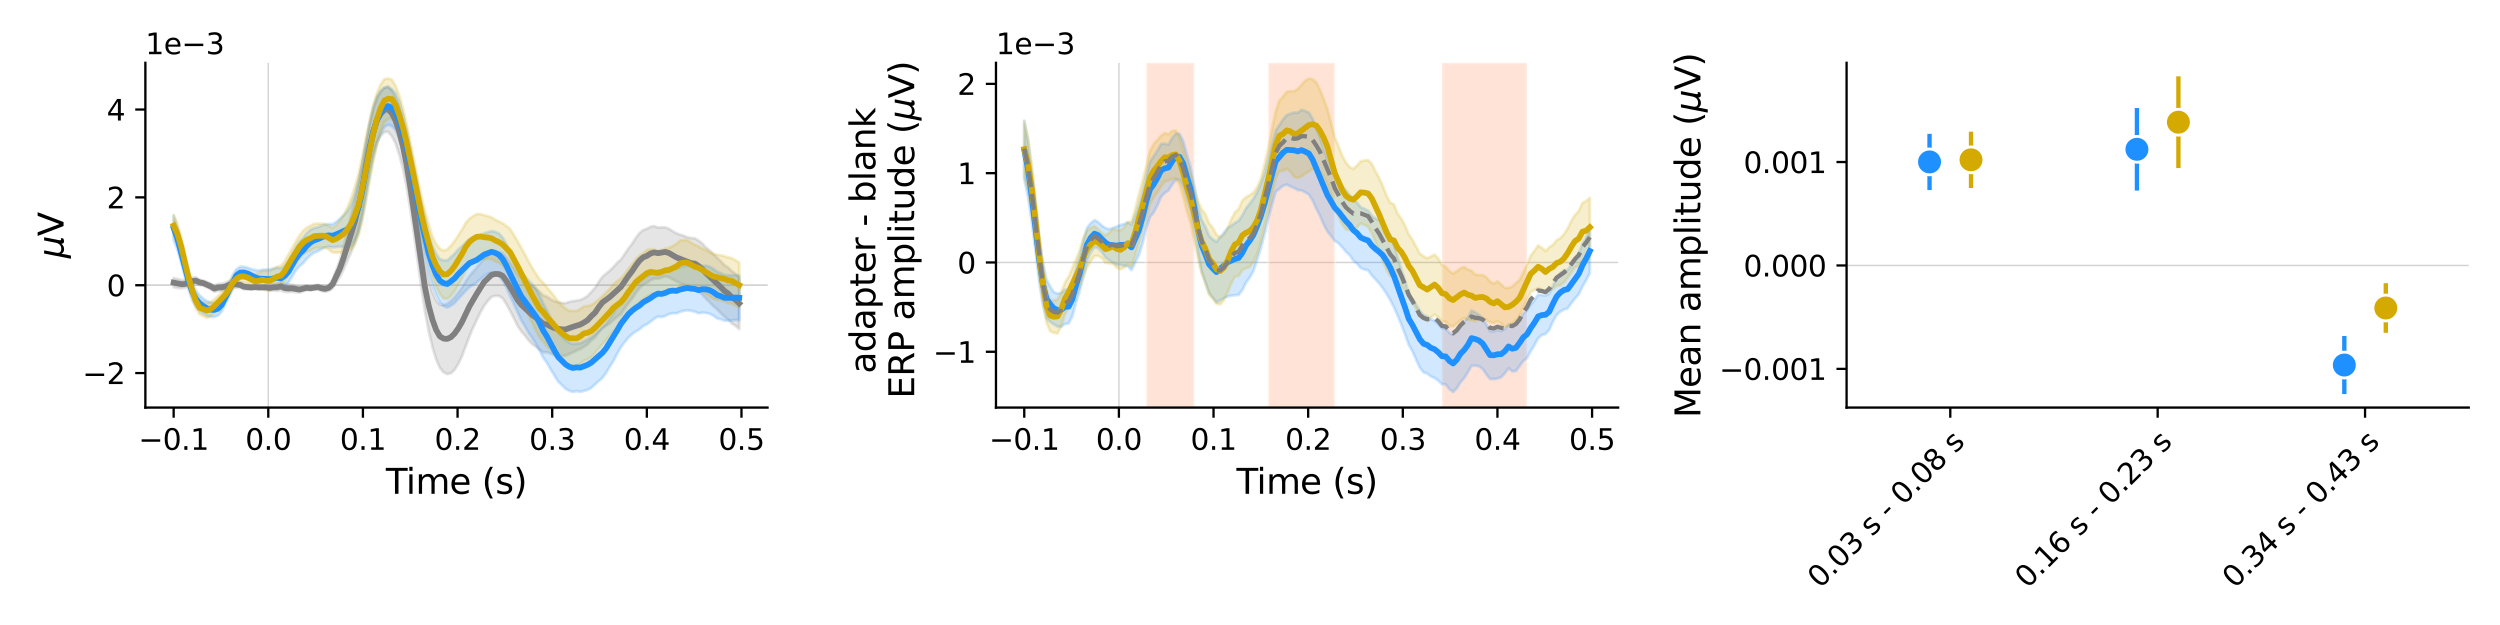 <?xml version="1.0" encoding="utf-8" standalone="no"?>
<!DOCTYPE svg PUBLIC "-//W3C//DTD SVG 1.1//EN"
  "http://www.w3.org/Graphics/SVG/1.1/DTD/svg11.dtd">
<svg xmlns:xlink="http://www.w3.org/1999/xlink" width="864pt" height="216pt" viewBox="0 0 864 216" xmlns="http://www.w3.org/2000/svg" version="1.1">
 <defs>
  <style type="text/css">*{stroke-linejoin: round; stroke-linecap: butt}</style>
 </defs>
 <g id="figure_1">
  <g id="patch_1">
   <path d="M 0 216 
L 864 216 
L 864 0 
L 0 0 
z
" style="fill: #ffffff"/>
  </g>
  <g id="axes_1">
   <g id="patch_2">
    <path d="M 50.24 140.861 
L 265.26 140.861 
L 265.26 21.72 
L 50.24 21.72 
z
" style="fill: #ffffff"/>
   </g>
   <g id="line2d_1">
    <path d="M 50.24 98.573 
L 265.26 98.573 
" clip-path="url(#pb29a8e7310)" style="fill: none; stroke: #d3d3d3; stroke-width: 0.5; stroke-linecap: square"/>
   </g>
   <g id="line2d_2">
    <path d="M 50.24 98.573 
L 265.26 98.573 
" clip-path="url(#pb29a8e7310)" style="fill: none; stroke: #d3d3d3; stroke-width: 0.5; stroke-linecap: square"/>
   </g>
   <g id="line2d_3">
    <path d="M 92.72 140.861 
L 92.72 21.72 
" clip-path="url(#pb29a8e7310)" style="fill: none; stroke: #d3d3d3; stroke-width: 0.5; stroke-linecap: square"/>
   </g>
   <g id="PolyCollection_1">
    <defs>
     <path id="m0cc8663616" d="M 60.014 -119.918 
L 60.014 -116.746 
L 61.291 -116.494 
L 62.569 -116.352 
L 63.846 -116.503 
L 65.124 -117.101 
L 66.402 -117.623 
L 67.679 -117.918 
L 68.957 -117.514 
L 70.234 -117.274 
L 71.512 -116.74 
L 72.79 -116.057 
L 74.067 -115.218 
L 75.345 -115.466 
L 76.622 -115.44 
L 77.9 -115.641 
L 79.178 -116.238 
L 80.455 -116.706 
L 81.733 -116.543 
L 83.01 -116.501 
L 84.288 -116.042 
L 85.566 -115.948 
L 86.843 -115.967 
L 88.121 -116.142 
L 89.398 -116.078 
L 90.676 -116.068 
L 91.954 -115.927 
L 93.231 -115.622 
L 94.509 -115.629 
L 95.786 -115.452 
L 97.064 -115.722 
L 98.342 -115.143 
L 99.619 -115.041 
L 100.897 -115.165 
L 102.174 -115.032 
L 103.452 -114.885 
L 104.73 -115.328 
L 106.007 -115.735 
L 107.285 -115.634 
L 108.562 -115.885 
L 109.84 -116.005 
L 111.118 -115.456 
L 112.395 -115.187 
L 113.673 -115.492 
L 114.95 -116.313 
L 116.228 -118.448 
L 117.506 -120.344 
L 118.783 -122.932 
L 120.061 -125.923 
L 121.338 -128.707 
L 122.616 -131.824 
L 123.894 -136.305 
L 125.171 -142.342 
L 126.449 -150.186 
L 127.726 -157.313 
L 129.004 -162.974 
L 130.282 -166.855 
L 131.559 -169.052 
L 132.837 -170.32 
L 134.114 -170.425 
L 135.392 -168.991 
L 136.67 -166.513 
L 137.947 -162.709 
L 139.225 -157.833 
L 140.502 -151.511 
L 141.78 -143.867 
L 143.058 -135.142 
L 144.335 -125.832 
L 145.613 -116.637 
L 146.89 -108.247 
L 148.168 -101.476 
L 149.446 -96.089 
L 150.723 -91.855 
L 152.001 -88.893 
L 153.278 -87.351 
L 154.556 -86.724 
L 155.834 -87.014 
L 157.111 -88.21 
L 158.389 -90.227 
L 159.666 -92.899 
L 160.944 -96.31 
L 162.222 -99.693 
L 163.499 -102.721 
L 164.777 -105.43 
L 166.054 -108.051 
L 167.332 -110.335 
L 168.61 -112.007 
L 169.887 -113.421 
L 171.165 -113.757 
L 172.442 -113.704 
L 173.72 -112.92 
L 174.998 -110.9 
L 176.275 -108.621 
L 177.553 -106.066 
L 178.83 -103.468 
L 180.108 -101.541 
L 181.386 -100.097 
L 182.663 -98.383 
L 183.941 -97.053 
L 185.218 -96.181 
L 186.496 -95.171 
L 187.774 -94.222 
L 189.051 -94.256 
L 190.329 -93.776 
L 191.606 -93.338 
L 192.884 -93.104 
L 194.162 -92.986 
L 195.439 -93.062 
L 196.717 -93.629 
L 197.994 -94.182 
L 199.272 -94.865 
L 200.55 -95.369 
L 201.827 -96.157 
L 203.105 -97.019 
L 204.382 -98.396 
L 205.66 -99.394 
L 206.938 -101.157 
L 208.215 -102.629 
L 209.493 -103.418 
L 210.77 -104.247 
L 212.048 -105.414 
L 213.326 -106.539 
L 214.603 -107.415 
L 215.881 -109.361 
L 217.158 -111.156 
L 218.436 -112.744 
L 219.714 -114.675 
L 220.991 -116.401 
L 222.269 -117.609 
L 223.546 -118.186 
L 224.824 -119.137 
L 226.102 -119.706 
L 227.379 -119.636 
L 228.657 -120.073 
L 229.934 -120.457 
L 231.212 -120.145 
L 232.49 -119.433 
L 233.767 -118.734 
L 235.045 -118.154 
L 236.322 -117.661 
L 237.6 -116.858 
L 238.878 -116.315 
L 240.155 -116.224 
L 241.433 -115.31 
L 242.71 -114.183 
L 243.988 -112.742 
L 245.266 -111.515 
L 246.543 -110.175 
L 247.821 -109.152 
L 249.098 -107.8 
L 250.376 -106.53 
L 251.654 -105.571 
L 252.931 -104.209 
L 254.209 -103.405 
L 255.486 -102.271 
L 255.486 -120.023 
L 255.486 -120.023 
L 254.209 -121.364 
L 252.931 -122.315 
L 251.654 -123.559 
L 250.376 -124.363 
L 249.098 -125.766 
L 247.821 -126.942 
L 246.543 -128.235 
L 245.266 -129.425 
L 243.988 -130.461 
L 242.71 -131.829 
L 241.433 -132.856 
L 240.155 -133.618 
L 238.878 -133.75 
L 237.6 -133.973 
L 236.322 -134.529 
L 235.045 -134.921 
L 233.767 -135.374 
L 232.49 -136.092 
L 231.212 -136.931 
L 229.934 -137.419 
L 228.657 -137.414 
L 227.379 -137.36 
L 226.102 -137.855 
L 224.824 -137.622 
L 223.546 -136.918 
L 222.269 -136.508 
L 220.991 -135.42 
L 219.714 -133.74 
L 218.436 -131.761 
L 217.158 -130.088 
L 215.881 -128.166 
L 214.603 -126.321 
L 213.326 -125.237 
L 212.048 -123.765 
L 210.77 -122.515 
L 209.493 -121.45 
L 208.215 -120.362 
L 206.938 -118.604 
L 205.66 -116.524 
L 204.382 -115.135 
L 203.105 -113.756 
L 201.827 -112.933 
L 200.55 -112.322 
L 199.272 -112.103 
L 197.994 -111.92 
L 196.717 -111.652 
L 195.439 -111.235 
L 194.162 -111.304 
L 192.884 -111.574 
L 191.606 -111.923 
L 190.329 -112.581 
L 189.051 -113.461 
L 187.774 -113.909 
L 186.496 -115.157 
L 185.218 -116.34 
L 183.941 -117.124 
L 182.663 -117.816 
L 181.386 -118.886 
L 180.108 -119.957 
L 178.83 -121.293 
L 177.553 -123.344 
L 176.275 -125.189 
L 174.998 -126.931 
L 173.72 -128.439 
L 172.442 -128.847 
L 171.165 -128.92 
L 169.887 -128.616 
L 168.61 -127.619 
L 167.332 -126.807 
L 166.054 -125.125 
L 164.777 -123.57 
L 163.499 -122.058 
L 162.222 -120.55 
L 160.944 -118.745 
L 159.666 -116.589 
L 158.389 -114.846 
L 157.111 -113.253 
L 155.834 -111.927 
L 154.556 -111.03 
L 153.278 -110.593 
L 152.001 -110.648 
L 150.723 -112.147 
L 149.446 -115.032 
L 148.168 -119.191 
L 146.89 -124.934 
L 145.613 -132.791 
L 144.335 -141.402 
L 143.058 -150.429 
L 141.78 -159.053 
L 140.502 -166.882 
L 139.225 -173.427 
L 137.947 -178.499 
L 136.67 -182.348 
L 135.392 -184.8 
L 134.114 -186.15 
L 132.837 -185.694 
L 131.559 -184.305 
L 130.282 -182.014 
L 129.004 -178.249 
L 127.726 -172.969 
L 126.449 -166.548 
L 125.171 -159.239 
L 123.894 -152.861 
L 122.616 -146.84 
L 121.338 -141.552 
L 120.061 -136.286 
L 118.783 -130.977 
L 117.506 -126.252 
L 116.228 -122.695 
L 114.95 -119.247 
L 113.673 -117.62 
L 112.395 -117.145 
L 111.118 -117.291 
L 109.84 -117.574 
L 108.562 -117.284 
L 107.285 -117.145 
L 106.007 -117.362 
L 104.73 -117.151 
L 103.452 -116.96 
L 102.174 -117.289 
L 100.897 -117.589 
L 99.619 -117.629 
L 98.342 -117.812 
L 97.064 -118.365 
L 95.786 -117.993 
L 94.509 -117.781 
L 93.231 -117.368 
L 91.954 -117.456 
L 90.676 -117.349 
L 89.398 -117.253 
L 88.121 -117.394 
L 86.843 -117.352 
L 85.566 -117.64 
L 84.288 -117.802 
L 83.01 -118.551 
L 81.733 -118.843 
L 80.455 -119.081 
L 79.178 -118.885 
L 77.9 -118.273 
L 76.622 -117.957 
L 75.345 -117.839 
L 74.067 -117.322 
L 72.79 -118.026 
L 71.512 -118.551 
L 70.234 -119.055 
L 68.957 -119.337 
L 67.679 -120.134 
L 66.402 -120.033 
L 65.124 -119.688 
L 63.846 -119.174 
L 62.569 -119.261 
L 61.291 -119.61 
L 60.014 -119.918 
z
" style="stroke: #808080; stroke-opacity: 0.2"/>
    </defs>
    <g clip-path="url(#pb29a8e7310)">
     <use xlink:href="#m0cc8663616" x="0" y="216" style="fill: #808080; fill-opacity: 0.2; stroke: #808080; stroke-opacity: 0.2"/>
    </g>
   </g>
   <g id="PolyCollection_2">
    <defs>
     <path id="md86caedae0" d="M 60.014 -141.319 
L 60.014 -133.005 
L 61.291 -129.752 
L 62.569 -125.346 
L 63.846 -120.582 
L 65.124 -116.007 
L 66.402 -112.271 
L 67.679 -109.92 
L 68.957 -108.485 
L 70.234 -107.66 
L 71.512 -106.901 
L 72.79 -106.486 
L 74.067 -106.437 
L 75.345 -106.966 
L 76.622 -108.331 
L 77.9 -110.977 
L 79.178 -113.51 
L 80.455 -116.322 
L 81.733 -118.629 
L 83.01 -119.739 
L 84.288 -119.863 
L 85.566 -119.454 
L 86.843 -118.602 
L 88.121 -117.676 
L 89.398 -116.991 
L 90.676 -116.665 
L 91.954 -116.353 
L 93.231 -116.145 
L 94.509 -116.304 
L 95.786 -116.549 
L 97.064 -116.352 
L 98.342 -117.147 
L 99.619 -118.307 
L 100.897 -120.301 
L 102.174 -122.433 
L 103.452 -123.938 
L 104.73 -124.991 
L 106.007 -126.553 
L 107.285 -127.79 
L 108.562 -128.662 
L 109.84 -129.183 
L 111.118 -129.863 
L 112.395 -130.529 
L 113.673 -130.721 
L 114.95 -130.491 
L 116.228 -130.645 
L 117.506 -130.792 
L 118.783 -130.72 
L 120.061 -130.522 
L 121.338 -131.038 
L 122.616 -132.915 
L 123.894 -135.68 
L 125.171 -140.723 
L 126.449 -147.491 
L 127.726 -155.026 
L 129.004 -161.625 
L 130.282 -166.572 
L 131.559 -169.823 
L 132.837 -172.086 
L 134.114 -172.85 
L 135.392 -172.429 
L 136.67 -171.14 
L 137.947 -168.089 
L 139.225 -164.087 
L 140.502 -159.257 
L 141.78 -153.359 
L 143.058 -146.75 
L 144.335 -139.867 
L 145.613 -133.272 
L 146.89 -127.375 
L 148.168 -121.707 
L 149.446 -117.46 
L 150.723 -114.147 
L 152.001 -111.551 
L 153.278 -110.28 
L 154.556 -109.679 
L 155.834 -110.354 
L 157.111 -111.267 
L 158.389 -112.743 
L 159.666 -114.108 
L 160.944 -115.489 
L 162.222 -116.774 
L 163.499 -117.576 
L 164.777 -118.404 
L 166.054 -119.488 
L 167.332 -120.67 
L 168.61 -121.345 
L 169.887 -121.828 
L 171.165 -121.318 
L 172.442 -120.536 
L 173.72 -119.07 
L 174.998 -116.68 
L 176.275 -113.757 
L 177.553 -111.026 
L 178.83 -108.222 
L 180.108 -105.428 
L 181.386 -103.271 
L 182.663 -101.012 
L 183.941 -99.138 
L 185.218 -97.157 
L 186.496 -94.788 
L 187.774 -92.298 
L 189.051 -90.535 
L 190.329 -88.259 
L 191.606 -86.198 
L 192.884 -84.162 
L 194.162 -82.935 
L 195.439 -81.649 
L 196.717 -80.938 
L 197.994 -80.555 
L 199.272 -80.813 
L 200.55 -80.565 
L 201.827 -80.906 
L 203.105 -81.268 
L 204.382 -81.962 
L 205.66 -83.173 
L 206.938 -84.291 
L 208.215 -85.428 
L 209.493 -87.159 
L 210.77 -89.328 
L 212.048 -91.326 
L 213.326 -93.774 
L 214.603 -96.017 
L 215.881 -97.72 
L 217.158 -99.295 
L 218.436 -100.481 
L 219.714 -101.432 
L 220.991 -102.132 
L 222.269 -103.306 
L 223.546 -103.898 
L 224.824 -104.8 
L 226.102 -105.828 
L 227.379 -106.628 
L 228.657 -106.418 
L 229.934 -106.791 
L 231.212 -107.481 
L 232.49 -107.753 
L 233.767 -107.691 
L 235.045 -108.24 
L 236.322 -108.561 
L 237.6 -108.773 
L 238.878 -108.546 
L 240.155 -108.286 
L 241.433 -107.702 
L 242.71 -107.969 
L 243.988 -107.848 
L 245.266 -107.579 
L 246.543 -106.911 
L 247.821 -105.967 
L 249.098 -105.671 
L 250.376 -105.146 
L 251.654 -105.205 
L 252.931 -105.241 
L 254.209 -105.432 
L 255.486 -105.356 
L 255.486 -120.846 
L 255.486 -120.846 
L 254.209 -120.931 
L 252.931 -120.864 
L 251.654 -120.83 
L 250.376 -121.013 
L 249.098 -121.583 
L 247.821 -122.124 
L 246.543 -123.107 
L 245.266 -123.817 
L 243.988 -124.182 
L 242.71 -124.126 
L 241.433 -123.742 
L 240.155 -123.968 
L 238.878 -123.952 
L 237.6 -124.203 
L 236.322 -124.001 
L 235.045 -123.688 
L 233.767 -123.223 
L 232.49 -123.39 
L 231.212 -123.294 
L 229.934 -122.771 
L 228.657 -122.406 
L 227.379 -122.443 
L 226.102 -122.005 
L 224.824 -121.187 
L 223.546 -120.489 
L 222.269 -119.728 
L 220.991 -118.654 
L 219.714 -117.798 
L 218.436 -116.761 
L 217.158 -115.567 
L 215.881 -113.945 
L 214.603 -112.205 
L 213.326 -110.037 
L 212.048 -107.888 
L 210.77 -106.026 
L 209.493 -104.168 
L 208.215 -102.758 
L 206.938 -101.625 
L 205.66 -100.473 
L 204.382 -99.463 
L 203.105 -98.64 
L 201.827 -97.995 
L 200.55 -97.339 
L 199.272 -97.276 
L 197.994 -97.104 
L 196.717 -97.558 
L 195.439 -98.493 
L 194.162 -99.703 
L 192.884 -101.097 
L 191.606 -103.484 
L 190.329 -106.01 
L 189.051 -108.74 
L 187.774 -111.052 
L 186.496 -113.912 
L 185.218 -116.197 
L 183.941 -117.78 
L 182.663 -119.089 
L 181.386 -120.523 
L 180.108 -121.91 
L 178.83 -123.952 
L 177.553 -126.427 
L 176.275 -128.922 
L 174.998 -131.665 
L 173.72 -133.889 
L 172.442 -135.307 
L 171.165 -135.891 
L 169.887 -136.134 
L 168.61 -135.762 
L 167.332 -135.37 
L 166.054 -134.77 
L 164.777 -133.946 
L 163.499 -133.592 
L 162.222 -133.331 
L 160.944 -132.204 
L 159.666 -130.961 
L 158.389 -129.825 
L 157.111 -128.284 
L 155.834 -127.134 
L 154.556 -126.021 
L 153.278 -126.046 
L 152.001 -126.439 
L 150.723 -128.272 
L 149.446 -131.149 
L 148.168 -134.988 
L 146.89 -140.413 
L 145.613 -145.972 
L 144.335 -152.299 
L 143.058 -158.715 
L 141.78 -165.125 
L 140.502 -171.22 
L 139.225 -176.466 
L 137.947 -180.772 
L 136.67 -183.807 
L 135.392 -185.14 
L 134.114 -185.831 
L 132.837 -185.711 
L 131.559 -184.588 
L 130.282 -182.708 
L 129.004 -178.968 
L 127.726 -173.432 
L 126.449 -166.381 
L 125.171 -159.168 
L 123.894 -153.153 
L 122.616 -148.679 
L 121.338 -145.163 
L 120.061 -143.009 
L 118.783 -141.63 
L 117.506 -140.462 
L 116.228 -139.354 
L 114.95 -138.546 
L 113.673 -138.586 
L 112.395 -138.449 
L 111.118 -138.038 
L 109.84 -137.52 
L 108.562 -137.186 
L 107.285 -136.605 
L 106.007 -135.437 
L 104.73 -133.848 
L 103.452 -132.48 
L 102.174 -130.532 
L 100.897 -128.011 
L 99.619 -125.662 
L 98.342 -124.137 
L 97.064 -123.21 
L 95.786 -123.458 
L 94.509 -123.225 
L 93.231 -122.9 
L 91.954 -122.857 
L 90.676 -122.778 
L 89.398 -122.481 
L 88.121 -122.69 
L 86.843 -123.028 
L 85.566 -123.493 
L 84.288 -123.811 
L 83.01 -123.793 
L 81.733 -123.007 
L 80.455 -121.006 
L 79.178 -118.133 
L 77.9 -115.525 
L 76.622 -113.002 
L 75.345 -111.693 
L 74.067 -111.362 
L 72.79 -111.476 
L 71.512 -111.99 
L 70.234 -112.809 
L 68.957 -113.964 
L 67.679 -115.644 
L 66.402 -118.277 
L 65.124 -122.012 
L 63.846 -126.841 
L 62.569 -132.294 
L 61.291 -137.477 
L 60.014 -141.319 
z
" style="stroke: #1e90ff; stroke-opacity: 0.2"/>
    </defs>
    <g clip-path="url(#pb29a8e7310)">
     <use xlink:href="#md86caedae0" x="0" y="216" style="fill: #1e90ff; fill-opacity: 0.2; stroke: #1e90ff; stroke-opacity: 0.2"/>
    </g>
   </g>
   <g id="PolyCollection_3">
    <defs>
     <path id="m65a144838f" d="M 60.014 -141.76 
L 60.014 -134.284 
L 61.291 -131.767 
L 62.569 -127.831 
L 63.846 -122.791 
L 65.124 -117.491 
L 66.402 -113.301 
L 67.679 -109.678 
L 68.957 -107.338 
L 70.234 -106.702 
L 71.512 -106.096 
L 72.79 -106.79 
L 74.067 -107.871 
L 75.345 -109.275 
L 76.622 -110.418 
L 77.9 -111.935 
L 79.178 -113.862 
L 80.455 -116.128 
L 81.733 -117.471 
L 83.01 -118.337 
L 84.288 -118.438 
L 85.566 -118.129 
L 86.843 -117.362 
L 88.121 -116.446 
L 89.398 -116.2 
L 90.676 -116.226 
L 91.954 -115.657 
L 93.231 -115.49 
L 94.509 -116.197 
L 95.786 -116.992 
L 97.064 -117.314 
L 98.342 -118.784 
L 99.619 -120.977 
L 100.897 -123.049 
L 102.174 -124.944 
L 103.452 -126.76 
L 104.73 -128.008 
L 106.007 -128.84 
L 107.285 -129.362 
L 108.562 -130.16 
L 109.84 -130.345 
L 111.118 -130.39 
L 112.395 -130.422 
L 113.673 -129.744 
L 114.95 -128.744 
L 116.228 -128.721 
L 117.506 -128.757 
L 118.783 -128.7 
L 120.061 -129.096 
L 121.338 -129.897 
L 122.616 -131.715 
L 123.894 -134.586 
L 125.171 -139.622 
L 126.449 -146.319 
L 127.726 -153.342 
L 129.004 -160.124 
L 130.282 -165.896 
L 131.559 -170.549 
L 132.837 -173.811 
L 134.114 -174.895 
L 135.392 -175.041 
L 136.67 -173.117 
L 137.947 -169.558 
L 139.225 -165.454 
L 140.502 -160.479 
L 141.78 -154.736 
L 143.058 -148.787 
L 144.335 -142.191 
L 145.613 -135.804 
L 146.89 -130.131 
L 148.168 -125.142 
L 149.446 -120.332 
L 150.723 -117.085 
L 152.001 -114.421 
L 153.278 -112.903 
L 154.556 -112.702 
L 155.834 -113.691 
L 157.111 -115.377 
L 158.389 -117.57 
L 159.666 -119.791 
L 160.944 -122.405 
L 162.222 -124.315 
L 163.499 -125.471 
L 164.777 -126.256 
L 166.054 -126.546 
L 167.332 -126.363 
L 168.61 -126.472 
L 169.887 -126.389 
L 171.165 -125.702 
L 172.442 -125.18 
L 173.72 -124.207 
L 174.998 -122.604 
L 176.275 -120.821 
L 177.553 -118.275 
L 178.83 -115.496 
L 180.108 -112.829 
L 181.386 -110.062 
L 182.663 -107.179 
L 183.941 -104.362 
L 185.218 -101.741 
L 186.496 -99.313 
L 187.774 -97.959 
L 189.051 -96.291 
L 190.329 -95.006 
L 191.606 -93.565 
L 192.884 -92.203 
L 194.162 -91.402 
L 195.439 -90.368 
L 196.717 -89.659 
L 197.994 -89.662 
L 199.272 -89.596 
L 200.55 -90.285 
L 201.827 -91.427 
L 203.105 -91.773 
L 204.382 -92.648 
L 205.66 -94.034 
L 206.938 -95.535 
L 208.215 -97.104 
L 209.493 -98.543 
L 210.77 -100.058 
L 212.048 -101.498 
L 213.326 -102.423 
L 214.603 -103.351 
L 215.881 -104.976 
L 217.158 -107.018 
L 218.436 -108.7 
L 219.714 -110.482 
L 220.991 -111.559 
L 222.269 -112.54 
L 223.546 -113.624 
L 224.824 -114.157 
L 226.102 -114.081 
L 227.379 -113.947 
L 228.657 -114.47 
L 229.934 -115.053 
L 231.212 -115.07 
L 232.49 -115.542 
L 233.767 -116.085 
L 235.045 -117.129 
L 236.322 -117.392 
L 237.6 -117.489 
L 238.878 -116.747 
L 240.155 -116.207 
L 241.433 -116.035 
L 242.71 -115.269 
L 243.988 -114.422 
L 245.266 -113.552 
L 246.543 -112.748 
L 247.821 -112.415 
L 249.098 -112.187 
L 250.376 -111.749 
L 251.654 -111.223 
L 252.931 -111.114 
L 254.209 -110.256 
L 255.486 -109.673 
L 255.486 -125.279 
L 255.486 -125.279 
L 254.209 -126.043 
L 252.931 -126.802 
L 251.654 -127.028 
L 250.376 -127.478 
L 249.098 -127.791 
L 247.821 -127.984 
L 246.543 -128.211 
L 245.266 -128.801 
L 243.988 -129.574 
L 242.71 -130.079 
L 241.433 -130.876 
L 240.155 -131.395 
L 238.878 -132.162 
L 237.6 -132.969 
L 236.322 -133.093 
L 235.045 -132.848 
L 233.767 -131.755 
L 232.49 -130.995 
L 231.212 -130.337 
L 229.934 -130.082 
L 228.657 -129.624 
L 227.379 -129.346 
L 226.102 -129.705 
L 224.824 -129.937 
L 223.546 -129.53 
L 222.269 -128.476 
L 220.991 -127.58 
L 219.714 -126.454 
L 218.436 -124.697 
L 217.158 -123.082 
L 215.881 -121.256 
L 214.603 -119.815 
L 213.326 -118.911 
L 212.048 -117.81 
L 210.77 -116.242 
L 209.493 -114.923 
L 208.215 -113.666 
L 206.938 -112.497 
L 205.66 -111.466 
L 204.382 -110.618 
L 203.105 -110.256 
L 201.827 -110.152 
L 200.55 -109.263 
L 199.272 -108.535 
L 197.994 -108.581 
L 196.717 -108.563 
L 195.439 -109.398 
L 194.162 -110.499 
L 192.884 -111.783 
L 191.606 -113.577 
L 190.329 -115.21 
L 189.051 -116.674 
L 187.774 -118.277 
L 186.496 -119.486 
L 185.218 -121.455 
L 183.941 -123.447 
L 182.663 -125.703 
L 181.386 -128.133 
L 180.108 -130.471 
L 178.83 -132.731 
L 177.553 -134.911 
L 176.275 -136.903 
L 174.998 -137.924 
L 173.72 -138.829 
L 172.442 -139.461 
L 171.165 -140.077 
L 169.887 -140.873 
L 168.61 -141.327 
L 167.332 -141.661 
L 166.054 -141.996 
L 164.777 -142.035 
L 163.499 -141.355 
L 162.222 -140.406 
L 160.944 -138.939 
L 159.666 -136.701 
L 158.389 -134.65 
L 157.111 -132.725 
L 155.834 -131.093 
L 154.556 -129.774 
L 153.278 -129.401 
L 152.001 -130.072 
L 150.723 -131.763 
L 149.446 -134.308 
L 148.168 -138.568 
L 146.89 -143.168 
L 145.613 -148.327 
L 144.335 -154.378 
L 143.058 -160.898 
L 141.78 -167.097 
L 140.502 -173.29 
L 139.225 -178.753 
L 137.947 -183.199 
L 136.67 -186.532 
L 135.392 -188.54 
L 134.114 -188.865 
L 132.837 -188.657 
L 131.559 -186.825 
L 130.282 -183.864 
L 129.004 -179.671 
L 127.726 -174.291 
L 126.449 -168.214 
L 125.171 -161.681 
L 123.894 -155.782 
L 122.616 -151.394 
L 121.338 -147.468 
L 120.061 -144.324 
L 118.783 -141.712 
L 117.506 -139.803 
L 116.228 -138.254 
L 114.95 -137.281 
L 113.673 -137.859 
L 112.395 -138.533 
L 111.118 -138.734 
L 109.84 -138.716 
L 108.562 -138.652 
L 107.285 -137.945 
L 106.007 -137.338 
L 104.73 -136.233 
L 103.452 -134.627 
L 102.174 -132.446 
L 100.897 -130.178 
L 99.619 -127.965 
L 98.342 -125.67 
L 97.064 -124.152 
L 95.786 -123.836 
L 94.509 -123.075 
L 93.231 -122.324 
L 91.954 -122.374 
L 90.676 -122.381 
L 89.398 -121.66 
L 88.121 -121.193 
L 86.843 -121.455 
L 85.566 -122.026 
L 84.288 -122.505 
L 83.01 -122.539 
L 81.733 -121.912 
L 80.455 -120.518 
L 79.178 -118.238 
L 77.9 -116.371 
L 76.622 -114.878 
L 75.345 -113.721 
L 74.067 -112.536 
L 72.79 -111.639 
L 71.512 -111.269 
L 70.234 -111.627 
L 68.957 -112.008 
L 67.679 -114.203 
L 66.402 -118.162 
L 65.124 -122.91 
L 63.846 -128.603 
L 62.569 -134.269 
L 61.291 -138.83 
L 60.014 -141.76 
z
" style="stroke: #d4aa00; stroke-opacity: 0.2"/>
    </defs>
    <g clip-path="url(#pb29a8e7310)">
     <use xlink:href="#m65a144838f" x="0" y="216" style="fill: #d4aa00; fill-opacity: 0.2; stroke: #d4aa00; stroke-opacity: 0.2"/>
    </g>
   </g>
   <g id="matplotlib.axis_1">
    <g id="xtick_1">
     <g id="line2d_4">
      <defs>
       <path id="ma346187df0" d="M 0 0 
L 0 3.5 
" style="stroke: #000000; stroke-width: 0.8"/>
      </defs>
      <g>
       <use xlink:href="#ma346187df0" x="60.014" y="140.861" style="stroke: #000000; stroke-width: 0.8"/>
      </g>
     </g>
     <g id="text_1">
      <!-- −0.1 -->
      <g transform="translate(47.872 155.459) scale(0.1 -0.1)">
       <defs>
        <path id="DejaVuSans-2212" d="M 678 2272 
L 4684 2272 
L 4684 1741 
L 678 1741 
L 678 2272 
z
" transform="scale(0.016)"/>
        <path id="DejaVuSans-30" d="M 2034 4250 
Q 1547 4250 1301 3770 
Q 1056 3291 1056 2328 
Q 1056 1369 1301 889 
Q 1547 409 2034 409 
Q 2525 409 2770 889 
Q 3016 1369 3016 2328 
Q 3016 3291 2770 3770 
Q 2525 4250 2034 4250 
z
M 2034 4750 
Q 2819 4750 3233 4129 
Q 3647 3509 3647 2328 
Q 3647 1150 3233 529 
Q 2819 -91 2034 -91 
Q 1250 -91 836 529 
Q 422 1150 422 2328 
Q 422 3509 836 4129 
Q 1250 4750 2034 4750 
z
" transform="scale(0.016)"/>
        <path id="DejaVuSans-2e" d="M 684 794 
L 1344 794 
L 1344 0 
L 684 0 
L 684 794 
z
" transform="scale(0.016)"/>
        <path id="DejaVuSans-31" d="M 794 531 
L 1825 531 
L 1825 4091 
L 703 3866 
L 703 4441 
L 1819 4666 
L 2450 4666 
L 2450 531 
L 3481 531 
L 3481 0 
L 794 0 
L 794 531 
z
" transform="scale(0.016)"/>
       </defs>
       <use xlink:href="#DejaVuSans-2212"/>
       <use xlink:href="#DejaVuSans-30" x="83.789"/>
       <use xlink:href="#DejaVuSans-2e" x="147.412"/>
       <use xlink:href="#DejaVuSans-31" x="179.199"/>
      </g>
     </g>
    </g>
    <g id="xtick_2">
     <g id="line2d_5">
      <g>
       <use xlink:href="#ma346187df0" x="92.72" y="140.861" style="stroke: #000000; stroke-width: 0.8"/>
      </g>
     </g>
     <g id="text_2">
      <!-- 0.0 -->
      <g transform="translate(84.769 155.459) scale(0.1 -0.1)">
       <use xlink:href="#DejaVuSans-30"/>
       <use xlink:href="#DejaVuSans-2e" x="63.623"/>
       <use xlink:href="#DejaVuSans-30" x="95.41"/>
      </g>
     </g>
    </g>
    <g id="xtick_3">
     <g id="line2d_6">
      <g>
       <use xlink:href="#ma346187df0" x="125.427" y="140.861" style="stroke: #000000; stroke-width: 0.8"/>
      </g>
     </g>
     <g id="text_3">
      <!-- 0.1 -->
      <g transform="translate(117.475 155.459) scale(0.1 -0.1)">
       <use xlink:href="#DejaVuSans-30"/>
       <use xlink:href="#DejaVuSans-2e" x="63.623"/>
       <use xlink:href="#DejaVuSans-31" x="95.41"/>
      </g>
     </g>
    </g>
    <g id="xtick_4">
     <g id="line2d_7">
      <g>
       <use xlink:href="#ma346187df0" x="158.133" y="140.861" style="stroke: #000000; stroke-width: 0.8"/>
      </g>
     </g>
     <g id="text_4">
      <!-- 0.2 -->
      <g transform="translate(150.182 155.459) scale(0.1 -0.1)">
       <defs>
        <path id="DejaVuSans-32" d="M 1228 531 
L 3431 531 
L 3431 0 
L 469 0 
L 469 531 
Q 828 903 1448 1529 
Q 2069 2156 2228 2338 
Q 2531 2678 2651 2914 
Q 2772 3150 2772 3378 
Q 2772 3750 2511 3984 
Q 2250 4219 1831 4219 
Q 1534 4219 1204 4116 
Q 875 4013 500 3803 
L 500 4441 
Q 881 4594 1212 4672 
Q 1544 4750 1819 4750 
Q 2544 4750 2975 4387 
Q 3406 4025 3406 3419 
Q 3406 3131 3298 2873 
Q 3191 2616 2906 2266 
Q 2828 2175 2409 1742 
Q 1991 1309 1228 531 
z
" transform="scale(0.016)"/>
       </defs>
       <use xlink:href="#DejaVuSans-30"/>
       <use xlink:href="#DejaVuSans-2e" x="63.623"/>
       <use xlink:href="#DejaVuSans-32" x="95.41"/>
      </g>
     </g>
    </g>
    <g id="xtick_5">
     <g id="line2d_8">
      <g>
       <use xlink:href="#ma346187df0" x="190.84" y="140.861" style="stroke: #000000; stroke-width: 0.8"/>
      </g>
     </g>
     <g id="text_5">
      <!-- 0.3 -->
      <g transform="translate(182.888 155.459) scale(0.1 -0.1)">
       <defs>
        <path id="DejaVuSans-33" d="M 2597 2516 
Q 3050 2419 3304 2112 
Q 3559 1806 3559 1356 
Q 3559 666 3084 287 
Q 2609 -91 1734 -91 
Q 1441 -91 1130 -33 
Q 819 25 488 141 
L 488 750 
Q 750 597 1062 519 
Q 1375 441 1716 441 
Q 2309 441 2620 675 
Q 2931 909 2931 1356 
Q 2931 1769 2642 2001 
Q 2353 2234 1838 2234 
L 1294 2234 
L 1294 2753 
L 1863 2753 
Q 2328 2753 2575 2939 
Q 2822 3125 2822 3475 
Q 2822 3834 2567 4026 
Q 2313 4219 1838 4219 
Q 1578 4219 1281 4162 
Q 984 4106 628 3988 
L 628 4550 
Q 988 4650 1302 4700 
Q 1616 4750 1894 4750 
Q 2613 4750 3031 4423 
Q 3450 4097 3450 3541 
Q 3450 3153 3228 2886 
Q 3006 2619 2597 2516 
z
" transform="scale(0.016)"/>
       </defs>
       <use xlink:href="#DejaVuSans-30"/>
       <use xlink:href="#DejaVuSans-2e" x="63.623"/>
       <use xlink:href="#DejaVuSans-33" x="95.41"/>
      </g>
     </g>
    </g>
    <g id="xtick_6">
     <g id="line2d_9">
      <g>
       <use xlink:href="#ma346187df0" x="223.546" y="140.861" style="stroke: #000000; stroke-width: 0.8"/>
      </g>
     </g>
     <g id="text_6">
      <!-- 0.4 -->
      <g transform="translate(215.595 155.459) scale(0.1 -0.1)">
       <defs>
        <path id="DejaVuSans-34" d="M 2419 4116 
L 825 1625 
L 2419 1625 
L 2419 4116 
z
M 2253 4666 
L 3047 4666 
L 3047 1625 
L 3713 1625 
L 3713 1100 
L 3047 1100 
L 3047 0 
L 2419 0 
L 2419 1100 
L 313 1100 
L 313 1709 
L 2253 4666 
z
" transform="scale(0.016)"/>
       </defs>
       <use xlink:href="#DejaVuSans-30"/>
       <use xlink:href="#DejaVuSans-2e" x="63.623"/>
       <use xlink:href="#DejaVuSans-34" x="95.41"/>
      </g>
     </g>
    </g>
    <g id="xtick_7">
     <g id="line2d_10">
      <g>
       <use xlink:href="#ma346187df0" x="256.253" y="140.861" style="stroke: #000000; stroke-width: 0.8"/>
      </g>
     </g>
     <g id="text_7">
      <!-- 0.5 -->
      <g transform="translate(248.301 155.459) scale(0.1 -0.1)">
       <defs>
        <path id="DejaVuSans-35" d="M 691 4666 
L 3169 4666 
L 3169 4134 
L 1269 4134 
L 1269 2991 
Q 1406 3038 1543 3061 
Q 1681 3084 1819 3084 
Q 2600 3084 3056 2656 
Q 3513 2228 3513 1497 
Q 3513 744 3044 326 
Q 2575 -91 1722 -91 
Q 1428 -91 1123 -41 
Q 819 9 494 109 
L 494 744 
Q 775 591 1075 516 
Q 1375 441 1709 441 
Q 2250 441 2565 725 
Q 2881 1009 2881 1497 
Q 2881 1984 2565 2268 
Q 2250 2553 1709 2553 
Q 1456 2553 1204 2497 
Q 953 2441 691 2322 
L 691 4666 
z
" transform="scale(0.016)"/>
       </defs>
       <use xlink:href="#DejaVuSans-30"/>
       <use xlink:href="#DejaVuSans-2e" x="63.623"/>
       <use xlink:href="#DejaVuSans-35" x="95.41"/>
      </g>
     </g>
    </g>
    <g id="text_8">
     <!-- Time (s) -->
     <g transform="translate(133.355 170.657) scale(0.12 -0.12)">
      <defs>
       <path id="DejaVuSans-54" d="M -19 4666 
L 3928 4666 
L 3928 4134 
L 2272 4134 
L 2272 0 
L 1638 0 
L 1638 4134 
L -19 4134 
L -19 4666 
z
" transform="scale(0.016)"/>
       <path id="DejaVuSans-69" d="M 603 3500 
L 1178 3500 
L 1178 0 
L 603 0 
L 603 3500 
z
M 603 4863 
L 1178 4863 
L 1178 4134 
L 603 4134 
L 603 4863 
z
" transform="scale(0.016)"/>
       <path id="DejaVuSans-6d" d="M 3328 2828 
Q 3544 3216 3844 3400 
Q 4144 3584 4550 3584 
Q 5097 3584 5394 3201 
Q 5691 2819 5691 2113 
L 5691 0 
L 5113 0 
L 5113 2094 
Q 5113 2597 4934 2840 
Q 4756 3084 4391 3084 
Q 3944 3084 3684 2787 
Q 3425 2491 3425 1978 
L 3425 0 
L 2847 0 
L 2847 2094 
Q 2847 2600 2669 2842 
Q 2491 3084 2119 3084 
Q 1678 3084 1418 2786 
Q 1159 2488 1159 1978 
L 1159 0 
L 581 0 
L 581 3500 
L 1159 3500 
L 1159 2956 
Q 1356 3278 1631 3431 
Q 1906 3584 2284 3584 
Q 2666 3584 2933 3390 
Q 3200 3197 3328 2828 
z
" transform="scale(0.016)"/>
       <path id="DejaVuSans-65" d="M 3597 1894 
L 3597 1613 
L 953 1613 
Q 991 1019 1311 708 
Q 1631 397 2203 397 
Q 2534 397 2845 478 
Q 3156 559 3463 722 
L 3463 178 
Q 3153 47 2828 -22 
Q 2503 -91 2169 -91 
Q 1331 -91 842 396 
Q 353 884 353 1716 
Q 353 2575 817 3079 
Q 1281 3584 2069 3584 
Q 2775 3584 3186 3129 
Q 3597 2675 3597 1894 
z
M 3022 2063 
Q 3016 2534 2758 2815 
Q 2500 3097 2075 3097 
Q 1594 3097 1305 2825 
Q 1016 2553 972 2059 
L 3022 2063 
z
" transform="scale(0.016)"/>
       <path id="DejaVuSans-20" transform="scale(0.016)"/>
       <path id="DejaVuSans-28" d="M 1984 4856 
Q 1566 4138 1362 3434 
Q 1159 2731 1159 2009 
Q 1159 1288 1364 580 
Q 1569 -128 1984 -844 
L 1484 -844 
Q 1016 -109 783 600 
Q 550 1309 550 2009 
Q 550 2706 781 3412 
Q 1013 4119 1484 4856 
L 1984 4856 
z
" transform="scale(0.016)"/>
       <path id="DejaVuSans-73" d="M 2834 3397 
L 2834 2853 
Q 2591 2978 2328 3040 
Q 2066 3103 1784 3103 
Q 1356 3103 1142 2972 
Q 928 2841 928 2578 
Q 928 2378 1081 2264 
Q 1234 2150 1697 2047 
L 1894 2003 
Q 2506 1872 2764 1633 
Q 3022 1394 3022 966 
Q 3022 478 2636 193 
Q 2250 -91 1575 -91 
Q 1294 -91 989 -36 
Q 684 19 347 128 
L 347 722 
Q 666 556 975 473 
Q 1284 391 1588 391 
Q 1994 391 2212 530 
Q 2431 669 2431 922 
Q 2431 1156 2273 1281 
Q 2116 1406 1581 1522 
L 1381 1569 
Q 847 1681 609 1914 
Q 372 2147 372 2553 
Q 372 3047 722 3315 
Q 1072 3584 1716 3584 
Q 2034 3584 2315 3537 
Q 2597 3491 2834 3397 
z
" transform="scale(0.016)"/>
       <path id="DejaVuSans-29" d="M 513 4856 
L 1013 4856 
Q 1481 4119 1714 3412 
Q 1947 2706 1947 2009 
Q 1947 1309 1714 600 
Q 1481 -109 1013 -844 
L 513 -844 
Q 928 -128 1133 580 
Q 1338 1288 1338 2009 
Q 1338 2731 1133 3434 
Q 928 4138 513 4856 
z
" transform="scale(0.016)"/>
      </defs>
      <use xlink:href="#DejaVuSans-54"/>
      <use xlink:href="#DejaVuSans-69" x="57.959"/>
      <use xlink:href="#DejaVuSans-6d" x="85.742"/>
      <use xlink:href="#DejaVuSans-65" x="183.154"/>
      <use xlink:href="#DejaVuSans-20" x="244.678"/>
      <use xlink:href="#DejaVuSans-28" x="276.465"/>
      <use xlink:href="#DejaVuSans-73" x="315.479"/>
      <use xlink:href="#DejaVuSans-29" x="367.578"/>
     </g>
    </g>
   </g>
   <g id="matplotlib.axis_2">
    <g id="ytick_1">
     <g id="line2d_11">
      <defs>
       <path id="md977194aa6" d="M 0 0 
L -3.5 0 
" style="stroke: #000000; stroke-width: 0.8"/>
      </defs>
      <g>
       <use xlink:href="#md977194aa6" x="50.24" y="128.932" style="stroke: #000000; stroke-width: 0.8"/>
      </g>
     </g>
     <g id="text_9">
      <!-- −2 -->
      <g transform="translate(28.498 132.731) scale(0.1 -0.1)">
       <use xlink:href="#DejaVuSans-2212"/>
       <use xlink:href="#DejaVuSans-32" x="83.789"/>
      </g>
     </g>
    </g>
    <g id="ytick_2">
     <g id="line2d_12">
      <g>
       <use xlink:href="#md977194aa6" x="50.24" y="98.573" style="stroke: #000000; stroke-width: 0.8"/>
      </g>
     </g>
     <g id="text_10">
      <!-- 0 -->
      <g transform="translate(36.877 102.372) scale(0.1 -0.1)">
       <use xlink:href="#DejaVuSans-30"/>
      </g>
     </g>
    </g>
    <g id="ytick_3">
     <g id="line2d_13">
      <g>
       <use xlink:href="#md977194aa6" x="50.24" y="68.214" style="stroke: #000000; stroke-width: 0.8"/>
      </g>
     </g>
     <g id="text_11">
      <!-- 2 -->
      <g transform="translate(36.877 72.013) scale(0.1 -0.1)">
       <use xlink:href="#DejaVuSans-32"/>
      </g>
     </g>
    </g>
    <g id="ytick_4">
     <g id="line2d_14">
      <g>
       <use xlink:href="#md977194aa6" x="50.24" y="37.854" style="stroke: #000000; stroke-width: 0.8"/>
      </g>
     </g>
     <g id="text_12">
      <!-- 4 -->
      <g transform="translate(36.877 41.654) scale(0.1 -0.1)">
       <use xlink:href="#DejaVuSans-34"/>
      </g>
     </g>
    </g>
    <g id="text_13">
     <!-- $\mu$V -->
     <g transform="translate(21.978 89.27) rotate(-90) scale(0.12 -0.12)">
      <defs>
       <path id="DejaVuSans-Oblique-3bc" d="M -84 -1331 
L 856 3500 
L 1434 3500 
L 1009 1322 
Q 997 1256 987 1175 
Q 978 1094 978 1013 
Q 978 722 1161 565 
Q 1344 409 1684 409 
Q 2147 409 2431 671 
Q 2716 934 2816 1459 
L 3213 3500 
L 3788 3500 
L 3266 809 
Q 3253 750 3248 706 
Q 3244 663 3244 628 
Q 3244 531 3283 486 
Q 3322 441 3406 441 
Q 3438 441 3492 456 
Q 3547 472 3647 513 
L 3559 50 
Q 3422 -19 3297 -55 
Q 3172 -91 3053 -91 
Q 2847 -91 2730 40 
Q 2613 172 2613 403 
Q 2438 153 2195 31 
Q 1953 -91 1625 -91 
Q 1334 -91 1117 43 
Q 900 178 831 397 
L 494 -1331 
L -84 -1331 
z
" transform="scale(0.016)"/>
       <path id="DejaVuSans-56" d="M 1831 0 
L 50 4666 
L 709 4666 
L 2188 738 
L 3669 4666 
L 4325 4666 
L 2547 0 
L 1831 0 
z
" transform="scale(0.016)"/>
      </defs>
      <use xlink:href="#DejaVuSans-Oblique-3bc" transform="translate(0 0.094)"/>
      <use xlink:href="#DejaVuSans-56" transform="translate(63.623 0.094)"/>
     </g>
    </g>
    <g id="text_14">
     <!-- 1e−3 -->
     <g transform="translate(50.24 18.72) scale(0.1 -0.1)">
      <use xlink:href="#DejaVuSans-31"/>
      <use xlink:href="#DejaVuSans-65" x="63.623"/>
      <use xlink:href="#DejaVuSans-2212" x="125.146"/>
      <use xlink:href="#DejaVuSans-33" x="208.936"/>
     </g>
    </g>
   </g>
   <g id="line2d_15">
    <path d="M 60.014 97.668 
L 62.569 98.193 
L 63.846 98.162 
L 65.124 97.606 
L 66.402 97.172 
L 67.679 96.974 
L 68.957 97.575 
L 70.234 97.835 
L 72.79 98.958 
L 74.067 99.73 
L 75.345 99.347 
L 76.622 99.301 
L 77.9 99.043 
L 79.178 98.438 
L 80.455 98.107 
L 83.01 98.474 
L 84.288 99.078 
L 86.843 99.341 
L 88.121 99.232 
L 89.398 99.334 
L 91.954 99.308 
L 93.231 99.505 
L 94.509 99.295 
L 95.786 99.277 
L 97.064 98.957 
L 98.342 99.523 
L 99.619 99.665 
L 100.897 99.623 
L 103.452 100.078 
L 106.007 99.452 
L 107.285 99.61 
L 109.84 99.21 
L 111.118 99.626 
L 112.395 99.834 
L 113.673 99.444 
L 114.95 98.22 
L 117.506 92.702 
L 118.783 89.045 
L 122.616 76.668 
L 123.894 71.417 
L 125.171 65.21 
L 126.449 57.633 
L 127.726 50.859 
L 129.004 45.388 
L 130.282 41.565 
L 131.559 39.322 
L 132.837 37.993 
L 134.114 37.713 
L 135.392 39.105 
L 136.67 41.57 
L 137.947 45.396 
L 139.225 50.37 
L 140.502 56.804 
L 141.78 64.54 
L 146.89 99.41 
L 148.168 105.667 
L 149.446 110.44 
L 150.723 113.999 
L 152.001 116.23 
L 153.278 117.028 
L 154.556 117.123 
L 155.834 116.53 
L 157.111 115.269 
L 158.389 113.463 
L 159.666 111.256 
L 162.222 105.879 
L 164.777 101.5 
L 167.332 97.429 
L 169.887 94.982 
L 171.165 94.661 
L 172.442 94.724 
L 173.72 95.32 
L 174.998 97.084 
L 177.553 101.295 
L 178.83 103.62 
L 180.108 105.251 
L 183.941 108.912 
L 185.218 109.74 
L 187.774 111.935 
L 189.051 112.142 
L 190.329 112.822 
L 191.606 113.37 
L 194.162 113.855 
L 195.439 113.851 
L 197.994 112.949 
L 200.55 112.155 
L 201.827 111.455 
L 203.105 110.613 
L 204.382 109.234 
L 205.66 108.041 
L 206.938 106.12 
L 208.215 104.505 
L 210.77 102.619 
L 214.603 99.132 
L 217.158 95.378 
L 218.436 93.747 
L 219.714 91.793 
L 220.991 90.089 
L 222.269 88.942 
L 223.546 88.448 
L 224.824 87.62 
L 226.102 87.219 
L 227.379 87.502 
L 229.934 87.062 
L 231.212 87.462 
L 233.767 88.946 
L 238.878 90.968 
L 240.155 91.079 
L 241.433 91.917 
L 242.71 92.994 
L 243.988 94.398 
L 246.543 96.795 
L 249.098 99.217 
L 250.376 100.554 
L 251.654 101.435 
L 252.931 102.738 
L 254.209 103.616 
L 255.486 104.853 
L 255.486 104.853 
" clip-path="url(#pb29a8e7310)" style="fill: none; stroke: #808080; stroke-width: 2; stroke-linecap: square"/>
   </g>
   <g id="line2d_16">
    <path d="M 60.014 78.838 
L 61.291 82.386 
L 65.124 96.99 
L 66.402 100.726 
L 67.679 103.218 
L 68.957 104.776 
L 70.234 105.766 
L 71.512 106.555 
L 72.79 107.019 
L 74.067 107.1 
L 75.345 106.671 
L 76.622 105.333 
L 81.733 95.182 
L 83.01 94.234 
L 84.288 94.163 
L 85.566 94.526 
L 88.121 95.817 
L 89.398 96.264 
L 91.954 96.395 
L 93.231 96.477 
L 95.786 95.996 
L 97.064 96.219 
L 98.342 95.358 
L 99.619 94.015 
L 102.174 89.518 
L 103.452 87.791 
L 104.73 86.581 
L 106.007 85.005 
L 107.285 83.803 
L 108.562 83.076 
L 109.84 82.648 
L 112.395 81.511 
L 113.673 81.346 
L 114.95 81.482 
L 116.228 81 
L 120.061 79.234 
L 121.338 77.9 
L 122.616 75.203 
L 123.894 71.584 
L 125.171 66.055 
L 127.726 51.771 
L 129.004 45.703 
L 130.282 41.36 
L 131.559 38.795 
L 132.837 37.101 
L 134.114 36.659 
L 135.392 37.216 
L 136.67 38.526 
L 137.947 41.57 
L 139.225 45.724 
L 140.502 50.762 
L 143.058 63.268 
L 145.613 76.378 
L 148.168 87.652 
L 149.446 91.696 
L 150.723 94.791 
L 152.001 97.005 
L 153.278 97.837 
L 154.556 98.15 
L 155.834 97.256 
L 157.111 96.224 
L 158.389 94.716 
L 162.222 90.947 
L 164.777 89.825 
L 167.332 87.98 
L 169.887 87.019 
L 171.165 87.396 
L 172.442 88.078 
L 173.72 89.521 
L 174.998 91.828 
L 177.553 97.274 
L 180.108 102.331 
L 185.218 109.323 
L 186.496 111.65 
L 187.774 114.325 
L 189.051 116.363 
L 191.606 121.159 
L 192.884 123.37 
L 195.439 125.929 
L 196.717 126.752 
L 197.994 127.17 
L 199.272 126.955 
L 200.55 127.048 
L 203.105 126.046 
L 204.382 125.287 
L 208.215 121.907 
L 209.493 120.337 
L 213.326 114.094 
L 214.603 111.889 
L 217.158 108.569 
L 218.436 107.379 
L 219.714 106.385 
L 220.991 105.607 
L 222.269 104.483 
L 224.824 103.006 
L 226.102 102.084 
L 227.379 101.464 
L 228.657 101.588 
L 229.934 101.219 
L 231.212 100.613 
L 232.49 100.428 
L 233.767 100.543 
L 235.045 100.036 
L 237.6 99.512 
L 238.878 99.751 
L 240.155 99.873 
L 241.433 100.278 
L 242.71 99.953 
L 243.988 99.985 
L 245.266 100.302 
L 246.543 100.991 
L 247.821 101.954 
L 249.098 102.373 
L 250.376 102.921 
L 252.931 102.947 
L 254.209 102.818 
L 255.486 102.899 
L 255.486 102.899 
" clip-path="url(#pb29a8e7310)" style="fill: none; stroke: #1e90ff; stroke-width: 2; stroke-linecap: square"/>
   </g>
   <g id="line2d_17">
    <path d="M 60.014 77.978 
L 61.291 80.701 
L 62.569 84.95 
L 65.124 95.799 
L 66.402 100.269 
L 67.679 104.059 
L 68.957 106.327 
L 71.512 107.318 
L 72.79 106.785 
L 74.067 105.796 
L 77.9 101.847 
L 79.178 99.95 
L 80.455 97.677 
L 81.733 96.309 
L 83.01 95.562 
L 84.288 95.528 
L 85.566 95.923 
L 88.121 97.18 
L 89.398 97.07 
L 90.676 96.696 
L 91.954 96.985 
L 93.231 97.093 
L 95.786 95.586 
L 97.064 95.267 
L 98.342 93.773 
L 100.897 89.386 
L 103.452 85.307 
L 104.73 83.88 
L 106.007 82.911 
L 107.285 82.346 
L 108.562 81.594 
L 111.118 81.438 
L 112.395 81.522 
L 114.95 82.987 
L 116.228 82.513 
L 117.506 81.72 
L 118.783 80.794 
L 120.061 79.29 
L 121.338 77.317 
L 122.616 74.445 
L 123.894 70.816 
L 125.171 65.348 
L 127.726 52.184 
L 129.004 46.102 
L 130.282 41.12 
L 131.559 37.313 
L 132.837 34.766 
L 134.114 34.12 
L 135.392 34.209 
L 136.67 36.175 
L 137.947 39.621 
L 139.225 43.897 
L 140.502 49.116 
L 143.058 61.158 
L 145.613 73.935 
L 146.89 79.35 
L 149.446 88.68 
L 150.723 91.576 
L 152.001 93.753 
L 153.278 94.848 
L 154.556 94.762 
L 155.834 93.608 
L 157.111 91.949 
L 159.666 87.754 
L 160.944 85.328 
L 162.222 83.64 
L 163.499 82.587 
L 164.777 81.855 
L 166.054 81.729 
L 167.332 81.988 
L 168.61 82.101 
L 169.887 82.369 
L 171.165 83.11 
L 172.442 83.679 
L 173.72 84.482 
L 176.275 87.138 
L 178.83 91.886 
L 181.386 96.903 
L 183.941 102.096 
L 186.496 106.6 
L 187.774 107.882 
L 189.051 109.518 
L 191.606 112.429 
L 192.884 114.007 
L 195.439 116.117 
L 196.717 116.889 
L 199.272 116.935 
L 200.55 116.226 
L 201.827 115.21 
L 203.105 114.986 
L 204.382 114.367 
L 205.66 113.25 
L 208.215 110.615 
L 210.77 107.85 
L 212.048 106.346 
L 214.603 104.417 
L 215.881 102.884 
L 217.158 100.95 
L 219.714 97.532 
L 220.991 96.43 
L 223.546 94.423 
L 224.824 93.953 
L 227.379 94.353 
L 228.657 93.953 
L 229.934 93.432 
L 231.212 93.296 
L 233.767 92.08 
L 235.045 91.011 
L 236.322 90.757 
L 237.6 90.771 
L 240.155 92.199 
L 241.433 92.545 
L 245.266 94.824 
L 246.543 95.521 
L 250.376 96.387 
L 251.654 96.875 
L 252.931 97.042 
L 254.209 97.85 
L 255.486 98.524 
L 255.486 98.524 
" clip-path="url(#pb29a8e7310)" style="fill: none; stroke: #d4aa00; stroke-width: 2; stroke-linecap: square"/>
   </g>
   <g id="patch_3">
    <path d="M 50.24 140.861 
L 50.24 21.72 
" style="fill: none; stroke: #000000; stroke-width: 0.8; stroke-linejoin: miter; stroke-linecap: square"/>
   </g>
   <g id="patch_4">
    <path d="M 50.24 140.861 
L 265.26 140.861 
" style="fill: none; stroke: #000000; stroke-width: 0.8; stroke-linejoin: miter; stroke-linecap: square"/>
   </g>
  </g>
  <g id="axes_2">
   <g id="patch_5">
    <path d="M 344.21 140.861 
L 559.23 140.861 
L 559.23 21.72 
L 344.21 21.72 
z
" style="fill: #ffffff"/>
   </g>
   <g id="line2d_18">
    <path d="M 344.21 90.712 
L 559.23 90.712 
" clip-path="url(#p2fc52d26f5)" style="fill: none; stroke: #d3d3d3; stroke-width: 0.5; stroke-linecap: square"/>
   </g>
   <g id="line2d_19">
    <path d="M 386.69 140.861 
L 386.69 21.72 
" clip-path="url(#p2fc52d26f5)" style="fill: none; stroke: #d3d3d3; stroke-width: 0.5; stroke-linecap: square"/>
   </g>
   <g id="patch_6">
    <path d="M 396.144 140.861 
L 396.144 21.72 
L 412.753 21.72 
L 412.753 140.861 
z
" clip-path="url(#p2fc52d26f5)" style="fill: #ffa07a; opacity: 0.3; stroke: #ffffff; stroke-linejoin: miter"/>
   </g>
   <g id="patch_7">
    <path d="M 438.305 140.861 
L 438.305 21.72 
L 461.302 21.72 
L 461.302 140.861 
z
" clip-path="url(#p2fc52d26f5)" style="fill: #ffa07a; opacity: 0.3; stroke: #ffffff; stroke-linejoin: miter"/>
   </g>
   <g id="patch_8">
    <path d="M 498.352 140.861 
L 498.352 21.72 
L 527.737 21.72 
L 527.737 140.861 
z
" clip-path="url(#p2fc52d26f5)" style="fill: #ffa07a; opacity: 0.3; stroke: #ffffff; stroke-linejoin: miter"/>
   </g>
   <g id="PolyCollection_4">
    <defs>
     <path id="mea99115bba" d="M 353.984 -174.286 
L 353.984 -154.186 
L 355.261 -148.071 
L 356.539 -139.694 
L 357.816 -129.91 
L 359.094 -119.186 
L 360.372 -110.853 
L 361.649 -105.984 
L 362.927 -104.799 
L 364.204 -103.853 
L 365.482 -103.166 
L 366.76 -103.028 
L 368.037 -104.038 
L 369.315 -104.201 
L 370.592 -106.662 
L 371.87 -111.382 
L 373.148 -115.345 
L 374.425 -120.551 
L 375.703 -125.805 
L 376.98 -128.858 
L 378.258 -130.589 
L 379.536 -130.191 
L 380.813 -128.906 
L 382.091 -126.991 
L 383.368 -125.978 
L 384.646 -125.161 
L 385.924 -124.552 
L 387.201 -124.482 
L 388.479 -124.155 
L 389.756 -123.965 
L 391.034 -122.644 
L 392.312 -125.229 
L 393.589 -127.774 
L 394.867 -131.986 
L 396.144 -137.148 
L 397.422 -140.984 
L 398.7 -142.551 
L 399.977 -144.96 
L 401.255 -147.942 
L 402.532 -149.292 
L 403.81 -150.159 
L 405.088 -152.198 
L 406.365 -153.832 
L 407.643 -153.884 
L 408.92 -151.649 
L 410.198 -147.305 
L 411.476 -143.295 
L 412.753 -136.893 
L 414.031 -128.791 
L 415.308 -122.252 
L 416.586 -118.492 
L 417.864 -114.825 
L 419.141 -113.14 
L 420.419 -111.514 
L 421.696 -112.202 
L 422.974 -112.955 
L 424.252 -113.511 
L 425.529 -113.824 
L 426.807 -113.98 
L 428.084 -114.07 
L 429.362 -115.753 
L 430.64 -118.32 
L 431.917 -120.098 
L 433.195 -122.384 
L 434.472 -126.188 
L 435.75 -130.271 
L 437.028 -135.076 
L 438.305 -140.42 
L 439.583 -145.108 
L 440.86 -149.642 
L 442.138 -150.713 
L 443.416 -151.77 
L 444.693 -152.224 
L 445.971 -151.568 
L 447.248 -151.024 
L 448.526 -150.302 
L 449.804 -150.221 
L 451.081 -149.53 
L 452.359 -148.755 
L 453.636 -146.718 
L 454.914 -143.893 
L 456.192 -141.399 
L 457.469 -138.419 
L 458.747 -135.988 
L 460.024 -134.451 
L 461.302 -132.726 
L 462.58 -131.878 
L 463.857 -130.556 
L 465.135 -128.993 
L 466.412 -127.859 
L 467.69 -125.967 
L 468.968 -124.92 
L 470.245 -123.398 
L 471.523 -122.848 
L 472.8 -122.605 
L 474.078 -120.858 
L 475.356 -119.476 
L 476.633 -118.035 
L 477.911 -116.373 
L 479.188 -114.444 
L 480.466 -112.304 
L 481.744 -109.793 
L 483.021 -106.92 
L 484.299 -103.813 
L 485.576 -100.49 
L 486.854 -96.881 
L 488.132 -94.608 
L 489.409 -91.664 
L 490.687 -88.948 
L 491.964 -87.302 
L 493.242 -86.898 
L 494.52 -85.895 
L 495.797 -85.37 
L 497.075 -84.478 
L 498.352 -83.203 
L 499.63 -83.174 
L 500.908 -81.484 
L 502.185 -80.555 
L 503.463 -81.763 
L 504.74 -83.857 
L 506.018 -85.329 
L 507.296 -87.317 
L 508.573 -89.599 
L 509.851 -89.612 
L 511.128 -89.432 
L 512.406 -88.503 
L 513.684 -86.609 
L 514.961 -85.04 
L 516.239 -84.963 
L 517.516 -85.188 
L 518.794 -85.625 
L 520.072 -86.978 
L 521.349 -88.722 
L 522.627 -87.673 
L 523.904 -87.773 
L 525.182 -89.496 
L 526.46 -91.245 
L 527.737 -92.241 
L 529.015 -94.623 
L 530.292 -96.662 
L 531.57 -99.097 
L 532.848 -100.202 
L 534.125 -100.594 
L 535.403 -101.949 
L 536.68 -104.821 
L 537.958 -107.131 
L 539.236 -108.283 
L 540.513 -109.005 
L 541.791 -109.44 
L 543.068 -111.232 
L 544.346 -112.829 
L 545.624 -114.308 
L 546.901 -116.938 
L 548.179 -119.121 
L 549.456 -121.632 
L 549.456 -136.83 
L 549.456 -136.83 
L 548.179 -134.156 
L 546.901 -131.688 
L 545.624 -128.457 
L 544.346 -126.351 
L 543.068 -124.59 
L 541.791 -122.712 
L 540.513 -122.556 
L 539.236 -121.552 
L 537.958 -119.906 
L 536.68 -117.219 
L 535.403 -114.561 
L 534.125 -113.849 
L 532.848 -114.02 
L 531.57 -114.167 
L 530.292 -112.291 
L 529.015 -110.69 
L 527.737 -108.717 
L 526.46 -107.638 
L 525.182 -105.541 
L 523.904 -103.849 
L 522.627 -103.276 
L 521.349 -103.814 
L 520.072 -102.299 
L 518.794 -101.589 
L 517.516 -101.957 
L 516.239 -101.459 
L 514.961 -101.504 
L 513.684 -103.863 
L 512.406 -106.04 
L 511.128 -107.187 
L 509.851 -108.04 
L 508.573 -108.7 
L 507.296 -106.26 
L 506.018 -104.763 
L 504.74 -103.654 
L 503.463 -101.613 
L 502.185 -100.21 
L 500.908 -101.05 
L 499.63 -102.456 
L 498.352 -102.561 
L 497.075 -103.969 
L 495.797 -105.213 
L 494.52 -105.676 
L 493.242 -106.647 
L 491.964 -107.123 
L 490.687 -108.618 
L 489.409 -110.771 
L 488.132 -112.781 
L 486.854 -114.762 
L 485.576 -118.983 
L 484.299 -122.859 
L 483.021 -127.189 
L 481.744 -131.399 
L 480.466 -134.726 
L 479.188 -137.138 
L 477.911 -139.179 
L 476.633 -139.907 
L 475.356 -140.454 
L 474.078 -141.452 
L 472.8 -143.225 
L 471.523 -143.786 
L 470.245 -144.441 
L 468.968 -145.974 
L 467.69 -146.984 
L 466.412 -148.655 
L 465.135 -150.177 
L 463.857 -151.808 
L 462.58 -153.829 
L 461.302 -155.687 
L 460.024 -158.232 
L 458.747 -161.148 
L 457.469 -164.536 
L 456.192 -168.428 
L 454.914 -171.64 
L 453.636 -174.985 
L 452.359 -177.084 
L 451.081 -177.652 
L 449.804 -178.04 
L 448.526 -177.045 
L 447.248 -177.118 
L 445.971 -176.706 
L 444.693 -176.231 
L 443.416 -174.752 
L 442.138 -172.808 
L 440.86 -170.828 
L 439.583 -165.982 
L 438.305 -161.091 
L 437.028 -156.132 
L 435.75 -152.492 
L 434.472 -149.613 
L 433.195 -147.365 
L 431.917 -145.607 
L 430.64 -144.06 
L 429.362 -141.593 
L 428.084 -139.689 
L 426.807 -138.986 
L 425.529 -138.015 
L 424.252 -137.181 
L 422.974 -135.615 
L 421.696 -134.083 
L 420.419 -132.416 
L 419.141 -133.252 
L 417.864 -134.504 
L 416.586 -137.642 
L 415.308 -140.026 
L 414.031 -144.719 
L 412.753 -151.779 
L 411.476 -158.299 
L 410.198 -162.559 
L 408.92 -167.321 
L 407.643 -169.725 
L 406.365 -169.816 
L 405.088 -168.331 
L 403.81 -166.05 
L 402.532 -166.323 
L 401.255 -166.241 
L 399.977 -163.981 
L 398.7 -162.062 
L 397.422 -160.031 
L 396.144 -155.448 
L 394.867 -149.819 
L 393.589 -144.98 
L 392.312 -141.439 
L 391.034 -138.36 
L 389.756 -139.151 
L 388.479 -138.61 
L 387.201 -138.215 
L 385.924 -137.685 
L 384.646 -137.272 
L 383.368 -136.792 
L 382.091 -137.195 
L 380.813 -138.02 
L 379.536 -139.22 
L 378.258 -139.919 
L 376.98 -138.88 
L 375.703 -137.34 
L 374.425 -132.998 
L 373.148 -127.535 
L 371.87 -123.3 
L 370.592 -118.441 
L 369.315 -115.855 
L 368.037 -115.876 
L 366.76 -114.775 
L 365.482 -114.54 
L 364.204 -115.049 
L 362.927 -117.028 
L 361.649 -119.521 
L 360.372 -125.49 
L 359.094 -134.323 
L 357.816 -145.5 
L 356.539 -156.877 
L 355.261 -167.193 
L 353.984 -174.286 
z
" style="stroke: #1e90ff; stroke-opacity: 0.2"/>
    </defs>
    <g clip-path="url(#p2fc52d26f5)">
     <use xlink:href="#mea99115bba" x="0" y="216" style="fill: #1e90ff; fill-opacity: 0.2; stroke: #1e90ff; stroke-opacity: 0.2"/>
    </g>
   </g>
   <g id="PolyCollection_5">
    <defs>
     <path id="m26104fbf46" d="M 353.984 -173.926 
L 353.984 -155.005 
L 355.261 -150.376 
L 356.539 -143.009 
L 357.816 -132.787 
L 359.094 -121.059 
L 360.372 -112.047 
L 361.649 -104.555 
L 362.927 -101.517 
L 364.204 -100.97 
L 365.482 -100.732 
L 366.76 -103.285 
L 368.037 -107.301 
L 369.315 -109.714 
L 370.592 -112.2 
L 371.87 -114.509 
L 373.148 -116.879 
L 374.425 -120.537 
L 375.703 -123.503 
L 376.98 -125.804 
L 378.258 -127.512 
L 379.536 -127.516 
L 380.813 -126.803 
L 382.091 -125.132 
L 383.368 -125.004 
L 384.646 -124.897 
L 385.924 -123.503 
L 387.201 -122.954 
L 388.479 -123.569 
L 389.756 -124.643 
L 391.034 -123.931 
L 392.312 -127.627 
L 393.589 -132.124 
L 394.867 -136.31 
L 396.144 -140.802 
L 397.422 -145.474 
L 398.7 -147.774 
L 399.977 -149.466 
L 401.255 -151.497 
L 402.532 -153.199 
L 403.81 -153.608 
L 405.088 -154.079 
L 406.365 -154.353 
L 407.643 -152.207 
L 408.92 -148.04 
L 410.198 -142.995 
L 411.476 -138.888 
L 412.753 -132.736 
L 414.031 -126.705 
L 415.308 -121.489 
L 416.586 -117.976 
L 417.864 -114.221 
L 419.141 -112.738 
L 420.419 -111.012 
L 421.696 -110.76 
L 422.974 -112.27 
L 424.252 -114.875 
L 425.529 -118.088 
L 426.807 -120.411 
L 428.084 -120.628 
L 429.362 -122.692 
L 430.64 -123.316 
L 431.917 -123.788 
L 433.195 -125.481 
L 434.472 -128.331 
L 435.75 -132.474 
L 437.028 -137.808 
L 438.305 -143.329 
L 439.583 -148.846 
L 440.86 -154.265 
L 442.138 -156.884 
L 443.416 -156.889 
L 444.693 -157.675 
L 445.971 -156.663 
L 447.248 -154.874 
L 448.526 -154.493 
L 449.804 -155.074 
L 451.081 -155.949 
L 452.359 -156.742 
L 453.636 -157.533 
L 454.914 -157.695 
L 456.192 -156.643 
L 457.469 -154.97 
L 458.747 -152.259 
L 460.024 -148.277 
L 461.302 -143.712 
L 462.58 -141.121 
L 463.857 -138.378 
L 465.135 -136.742 
L 466.412 -136.48 
L 467.69 -136.363 
L 468.968 -137.441 
L 470.245 -138.759 
L 471.523 -138.306 
L 472.8 -137.614 
L 474.078 -135.397 
L 475.356 -132.462 
L 476.633 -129.284 
L 477.911 -125.809 
L 479.188 -122.803 
L 480.466 -120.513 
L 481.744 -120.433 
L 483.021 -118.467 
L 484.299 -117.454 
L 485.576 -115.511 
L 486.854 -113.257 
L 488.132 -111.56 
L 489.409 -109.174 
L 490.687 -106.541 
L 491.964 -105.853 
L 493.242 -105.117 
L 494.52 -106.275 
L 495.797 -107.283 
L 497.075 -106.306 
L 498.352 -104.859 
L 499.63 -104.861 
L 500.908 -103.398 
L 502.185 -103.162 
L 503.463 -104.219 
L 504.74 -105.26 
L 506.018 -106.043 
L 507.296 -105.426 
L 508.573 -105.213 
L 509.851 -104.94 
L 511.128 -105.644 
L 512.406 -105.807 
L 513.684 -105.538 
L 514.961 -104.657 
L 516.239 -104.348 
L 517.516 -105.015 
L 518.794 -104.102 
L 520.072 -103.076 
L 521.349 -103.389 
L 522.627 -104.4 
L 523.904 -105.223 
L 525.182 -106.886 
L 526.46 -109.757 
L 527.737 -112.23 
L 529.015 -115.126 
L 530.292 -115.711 
L 531.57 -116.458 
L 532.848 -115.842 
L 534.125 -114.71 
L 535.403 -115.639 
L 536.68 -116.158 
L 537.958 -117.217 
L 539.236 -117.382 
L 540.513 -118.326 
L 541.791 -120.017 
L 543.068 -121.832 
L 544.346 -123.679 
L 545.624 -124.025 
L 546.901 -125.98 
L 548.179 -126.035 
L 549.456 -127.272 
L 549.456 -147.669 
L 549.456 -147.669 
L 548.179 -146.516 
L 546.901 -145.903 
L 545.624 -143.06 
L 544.346 -141.738 
L 543.068 -139.724 
L 541.791 -137.062 
L 540.513 -135.073 
L 539.236 -133.693 
L 537.958 -133.009 
L 536.68 -131.338 
L 535.403 -130.54 
L 534.125 -129.272 
L 532.848 -130.361 
L 531.57 -131.172 
L 530.292 -129.302 
L 529.015 -127.639 
L 527.737 -124.628 
L 526.46 -121.902 
L 525.182 -119.246 
L 523.904 -118.207 
L 522.627 -116.928 
L 521.349 -116.504 
L 520.072 -116.503 
L 518.794 -117.711 
L 517.516 -118.81 
L 516.239 -117.917 
L 514.961 -118.687 
L 513.684 -120.196 
L 512.406 -120.919 
L 511.128 -120.943 
L 509.851 -121.149 
L 508.573 -122.408 
L 507.296 -122.866 
L 506.018 -123.758 
L 504.74 -123.224 
L 503.463 -122.25 
L 502.185 -121.431 
L 500.908 -122.366 
L 499.63 -123.836 
L 498.352 -124.459 
L 497.075 -126.674 
L 495.797 -128.03 
L 494.52 -127.367 
L 493.242 -126.73 
L 491.964 -127.475 
L 490.687 -128.343 
L 489.409 -130.814 
L 488.132 -133.209 
L 486.854 -135.008 
L 485.576 -138.087 
L 484.299 -140.436 
L 483.021 -142.138 
L 481.744 -145.355 
L 480.466 -145.958 
L 479.188 -148.45 
L 477.911 -151.755 
L 476.633 -154.548 
L 475.356 -156.837 
L 474.078 -159.445 
L 472.8 -160.665 
L 471.523 -160.524 
L 470.245 -160.286 
L 468.968 -158.795 
L 467.69 -157.627 
L 466.412 -158.323 
L 465.135 -159.89 
L 463.857 -162.273 
L 462.58 -165.576 
L 461.302 -168.667 
L 460.024 -173.524 
L 458.747 -178.322 
L 457.469 -181.778 
L 456.192 -185.027 
L 454.914 -187.524 
L 453.636 -188.625 
L 452.359 -188.865 
L 451.081 -188.108 
L 449.804 -186.706 
L 448.526 -185.284 
L 447.248 -184.418 
L 445.971 -184.521 
L 444.693 -184.241 
L 443.416 -182.574 
L 442.138 -181.246 
L 440.86 -177.274 
L 439.583 -171.18 
L 438.305 -164.973 
L 437.028 -159.268 
L 435.75 -154.239 
L 434.472 -151.305 
L 433.195 -149.494 
L 431.917 -148.591 
L 430.64 -147.826 
L 429.362 -146.731 
L 428.084 -143.821 
L 426.807 -142.662 
L 425.529 -140.281 
L 424.252 -137.074 
L 422.974 -134.783 
L 421.696 -133.957 
L 420.419 -134.956 
L 419.141 -137.328 
L 417.864 -138.847 
L 416.586 -141.969 
L 415.308 -143.689 
L 414.031 -146.511 
L 412.753 -150.846 
L 411.476 -155.77 
L 410.198 -159.602 
L 408.92 -164.345 
L 407.643 -168.593 
L 406.365 -170.893 
L 405.088 -170.747 
L 403.81 -169.553 
L 402.532 -170.052 
L 401.255 -169.104 
L 399.977 -167.598 
L 398.7 -166.202 
L 397.422 -163.731 
L 396.144 -158.701 
L 394.867 -153.614 
L 393.589 -149.038 
L 392.312 -143.666 
L 391.034 -139.402 
L 389.756 -139.249 
L 388.479 -137.381 
L 387.201 -136.347 
L 385.924 -136.477 
L 384.646 -136.797 
L 383.368 -135.62 
L 382.091 -134.668 
L 380.813 -135.507 
L 379.536 -136.837 
L 378.258 -137.87 
L 376.98 -137.227 
L 375.703 -136.332 
L 374.425 -133.648 
L 373.148 -129.553 
L 371.87 -126.475 
L 370.592 -123.327 
L 369.315 -120.365 
L 368.037 -118.359 
L 366.76 -114.849 
L 365.482 -112.631 
L 364.204 -112.041 
L 362.927 -112.393 
L 361.649 -115.995 
L 360.372 -124.782 
L 359.094 -135.39 
L 357.816 -147.992 
L 356.539 -159.496 
L 355.261 -168.602 
L 353.984 -173.926 
z
" style="stroke: #d4aa00; stroke-opacity: 0.2"/>
    </defs>
    <g clip-path="url(#p2fc52d26f5)">
     <use xlink:href="#m26104fbf46" x="0" y="216" style="fill: #d4aa00; fill-opacity: 0.2; stroke: #d4aa00; stroke-opacity: 0.2"/>
    </g>
   </g>
   <g id="matplotlib.axis_3">
    <g id="xtick_8">
     <g id="line2d_20">
      <g>
       <use xlink:href="#ma346187df0" x="353.984" y="140.861" style="stroke: #000000; stroke-width: 0.8"/>
      </g>
     </g>
     <g id="text_15">
      <!-- −0.1 -->
      <g transform="translate(341.842 155.459) scale(0.1 -0.1)">
       <use xlink:href="#DejaVuSans-2212"/>
       <use xlink:href="#DejaVuSans-30" x="83.789"/>
       <use xlink:href="#DejaVuSans-2e" x="147.412"/>
       <use xlink:href="#DejaVuSans-31" x="179.199"/>
      </g>
     </g>
    </g>
    <g id="xtick_9">
     <g id="line2d_21">
      <g>
       <use xlink:href="#ma346187df0" x="386.69" y="140.861" style="stroke: #000000; stroke-width: 0.8"/>
      </g>
     </g>
     <g id="text_16">
      <!-- 0.0 -->
      <g transform="translate(378.739 155.459) scale(0.1 -0.1)">
       <use xlink:href="#DejaVuSans-30"/>
       <use xlink:href="#DejaVuSans-2e" x="63.623"/>
       <use xlink:href="#DejaVuSans-30" x="95.41"/>
      </g>
     </g>
    </g>
    <g id="xtick_10">
     <g id="line2d_22">
      <g>
       <use xlink:href="#ma346187df0" x="419.397" y="140.861" style="stroke: #000000; stroke-width: 0.8"/>
      </g>
     </g>
     <g id="text_17">
      <!-- 0.1 -->
      <g transform="translate(411.445 155.459) scale(0.1 -0.1)">
       <use xlink:href="#DejaVuSans-30"/>
       <use xlink:href="#DejaVuSans-2e" x="63.623"/>
       <use xlink:href="#DejaVuSans-31" x="95.41"/>
      </g>
     </g>
    </g>
    <g id="xtick_11">
     <g id="line2d_23">
      <g>
       <use xlink:href="#ma346187df0" x="452.103" y="140.861" style="stroke: #000000; stroke-width: 0.8"/>
      </g>
     </g>
     <g id="text_18">
      <!-- 0.2 -->
      <g transform="translate(444.152 155.459) scale(0.1 -0.1)">
       <use xlink:href="#DejaVuSans-30"/>
       <use xlink:href="#DejaVuSans-2e" x="63.623"/>
       <use xlink:href="#DejaVuSans-32" x="95.41"/>
      </g>
     </g>
    </g>
    <g id="xtick_12">
     <g id="line2d_24">
      <g>
       <use xlink:href="#ma346187df0" x="484.81" y="140.861" style="stroke: #000000; stroke-width: 0.8"/>
      </g>
     </g>
     <g id="text_19">
      <!-- 0.3 -->
      <g transform="translate(476.858 155.459) scale(0.1 -0.1)">
       <use xlink:href="#DejaVuSans-30"/>
       <use xlink:href="#DejaVuSans-2e" x="63.623"/>
       <use xlink:href="#DejaVuSans-33" x="95.41"/>
      </g>
     </g>
    </g>
    <g id="xtick_13">
     <g id="line2d_25">
      <g>
       <use xlink:href="#ma346187df0" x="517.516" y="140.861" style="stroke: #000000; stroke-width: 0.8"/>
      </g>
     </g>
     <g id="text_20">
      <!-- 0.4 -->
      <g transform="translate(509.565 155.459) scale(0.1 -0.1)">
       <use xlink:href="#DejaVuSans-30"/>
       <use xlink:href="#DejaVuSans-2e" x="63.623"/>
       <use xlink:href="#DejaVuSans-34" x="95.41"/>
      </g>
     </g>
    </g>
    <g id="xtick_14">
     <g id="line2d_26">
      <g>
       <use xlink:href="#ma346187df0" x="550.223" y="140.861" style="stroke: #000000; stroke-width: 0.8"/>
      </g>
     </g>
     <g id="text_21">
      <!-- 0.5 -->
      <g transform="translate(542.271 155.459) scale(0.1 -0.1)">
       <use xlink:href="#DejaVuSans-30"/>
       <use xlink:href="#DejaVuSans-2e" x="63.623"/>
       <use xlink:href="#DejaVuSans-35" x="95.41"/>
      </g>
     </g>
    </g>
    <g id="text_22">
     <!-- Time (s) -->
     <g transform="translate(427.325 170.657) scale(0.12 -0.12)">
      <use xlink:href="#DejaVuSans-54"/>
      <use xlink:href="#DejaVuSans-69" x="57.959"/>
      <use xlink:href="#DejaVuSans-6d" x="85.742"/>
      <use xlink:href="#DejaVuSans-65" x="183.154"/>
      <use xlink:href="#DejaVuSans-20" x="244.678"/>
      <use xlink:href="#DejaVuSans-28" x="276.465"/>
      <use xlink:href="#DejaVuSans-73" x="315.479"/>
      <use xlink:href="#DejaVuSans-29" x="367.578"/>
     </g>
    </g>
   </g>
   <g id="matplotlib.axis_4">
    <g id="ytick_5">
     <g id="line2d_27">
      <g>
       <use xlink:href="#md977194aa6" x="344.21" y="121.578" style="stroke: #000000; stroke-width: 0.8"/>
      </g>
     </g>
     <g id="text_23">
      <!-- −1 -->
      <g transform="translate(322.468 125.377) scale(0.1 -0.1)">
       <use xlink:href="#DejaVuSans-2212"/>
       <use xlink:href="#DejaVuSans-31" x="83.789"/>
      </g>
     </g>
    </g>
    <g id="ytick_6">
     <g id="line2d_28">
      <g>
       <use xlink:href="#md977194aa6" x="344.21" y="90.712" style="stroke: #000000; stroke-width: 0.8"/>
      </g>
     </g>
     <g id="text_24">
      <!-- 0 -->
      <g transform="translate(330.848 94.512) scale(0.1 -0.1)">
       <use xlink:href="#DejaVuSans-30"/>
      </g>
     </g>
    </g>
    <g id="ytick_7">
     <g id="line2d_29">
      <g>
       <use xlink:href="#md977194aa6" x="344.21" y="59.847" style="stroke: #000000; stroke-width: 0.8"/>
      </g>
     </g>
     <g id="text_25">
      <!-- 1 -->
      <g transform="translate(330.848 63.646) scale(0.1 -0.1)">
       <use xlink:href="#DejaVuSans-31"/>
      </g>
     </g>
    </g>
    <g id="ytick_8">
     <g id="line2d_30">
      <g>
       <use xlink:href="#md977194aa6" x="344.21" y="28.982" style="stroke: #000000; stroke-width: 0.8"/>
      </g>
     </g>
     <g id="text_26">
      <!-- 2 -->
      <g transform="translate(330.848 32.781) scale(0.1 -0.1)">
       <use xlink:href="#DejaVuSans-32"/>
      </g>
     </g>
    </g>
    <g id="text_27">
     <!-- adapter - blank  -->
     <g transform="translate(302.508 129.088) rotate(-90) scale(0.12 -0.12)">
      <defs>
       <path id="DejaVuSans-61" d="M 2194 1759 
Q 1497 1759 1228 1600 
Q 959 1441 959 1056 
Q 959 750 1161 570 
Q 1363 391 1709 391 
Q 2188 391 2477 730 
Q 2766 1069 2766 1631 
L 2766 1759 
L 2194 1759 
z
M 3341 1997 
L 3341 0 
L 2766 0 
L 2766 531 
Q 2569 213 2275 61 
Q 1981 -91 1556 -91 
Q 1019 -91 701 211 
Q 384 513 384 1019 
Q 384 1609 779 1909 
Q 1175 2209 1959 2209 
L 2766 2209 
L 2766 2266 
Q 2766 2663 2505 2880 
Q 2244 3097 1772 3097 
Q 1472 3097 1187 3025 
Q 903 2953 641 2809 
L 641 3341 
Q 956 3463 1253 3523 
Q 1550 3584 1831 3584 
Q 2591 3584 2966 3190 
Q 3341 2797 3341 1997 
z
" transform="scale(0.016)"/>
       <path id="DejaVuSans-64" d="M 2906 2969 
L 2906 4863 
L 3481 4863 
L 3481 0 
L 2906 0 
L 2906 525 
Q 2725 213 2448 61 
Q 2172 -91 1784 -91 
Q 1150 -91 751 415 
Q 353 922 353 1747 
Q 353 2572 751 3078 
Q 1150 3584 1784 3584 
Q 2172 3584 2448 3432 
Q 2725 3281 2906 2969 
z
M 947 1747 
Q 947 1113 1208 752 
Q 1469 391 1925 391 
Q 2381 391 2643 752 
Q 2906 1113 2906 1747 
Q 2906 2381 2643 2742 
Q 2381 3103 1925 3103 
Q 1469 3103 1208 2742 
Q 947 2381 947 1747 
z
" transform="scale(0.016)"/>
       <path id="DejaVuSans-70" d="M 1159 525 
L 1159 -1331 
L 581 -1331 
L 581 3500 
L 1159 3500 
L 1159 2969 
Q 1341 3281 1617 3432 
Q 1894 3584 2278 3584 
Q 2916 3584 3314 3078 
Q 3713 2572 3713 1747 
Q 3713 922 3314 415 
Q 2916 -91 2278 -91 
Q 1894 -91 1617 61 
Q 1341 213 1159 525 
z
M 3116 1747 
Q 3116 2381 2855 2742 
Q 2594 3103 2138 3103 
Q 1681 3103 1420 2742 
Q 1159 2381 1159 1747 
Q 1159 1113 1420 752 
Q 1681 391 2138 391 
Q 2594 391 2855 752 
Q 3116 1113 3116 1747 
z
" transform="scale(0.016)"/>
       <path id="DejaVuSans-74" d="M 1172 4494 
L 1172 3500 
L 2356 3500 
L 2356 3053 
L 1172 3053 
L 1172 1153 
Q 1172 725 1289 603 
Q 1406 481 1766 481 
L 2356 481 
L 2356 0 
L 1766 0 
Q 1100 0 847 248 
Q 594 497 594 1153 
L 594 3053 
L 172 3053 
L 172 3500 
L 594 3500 
L 594 4494 
L 1172 4494 
z
" transform="scale(0.016)"/>
       <path id="DejaVuSans-72" d="M 2631 2963 
Q 2534 3019 2420 3045 
Q 2306 3072 2169 3072 
Q 1681 3072 1420 2755 
Q 1159 2438 1159 1844 
L 1159 0 
L 581 0 
L 581 3500 
L 1159 3500 
L 1159 2956 
Q 1341 3275 1631 3429 
Q 1922 3584 2338 3584 
Q 2397 3584 2469 3576 
Q 2541 3569 2628 3553 
L 2631 2963 
z
" transform="scale(0.016)"/>
       <path id="DejaVuSans-2d" d="M 313 2009 
L 1997 2009 
L 1997 1497 
L 313 1497 
L 313 2009 
z
" transform="scale(0.016)"/>
       <path id="DejaVuSans-62" d="M 3116 1747 
Q 3116 2381 2855 2742 
Q 2594 3103 2138 3103 
Q 1681 3103 1420 2742 
Q 1159 2381 1159 1747 
Q 1159 1113 1420 752 
Q 1681 391 2138 391 
Q 2594 391 2855 752 
Q 3116 1113 3116 1747 
z
M 1159 2969 
Q 1341 3281 1617 3432 
Q 1894 3584 2278 3584 
Q 2916 3584 3314 3078 
Q 3713 2572 3713 1747 
Q 3713 922 3314 415 
Q 2916 -91 2278 -91 
Q 1894 -91 1617 61 
Q 1341 213 1159 525 
L 1159 0 
L 581 0 
L 581 4863 
L 1159 4863 
L 1159 2969 
z
" transform="scale(0.016)"/>
       <path id="DejaVuSans-6c" d="M 603 4863 
L 1178 4863 
L 1178 0 
L 603 0 
L 603 4863 
z
" transform="scale(0.016)"/>
       <path id="DejaVuSans-6e" d="M 3513 2113 
L 3513 0 
L 2938 0 
L 2938 2094 
Q 2938 2591 2744 2837 
Q 2550 3084 2163 3084 
Q 1697 3084 1428 2787 
Q 1159 2491 1159 1978 
L 1159 0 
L 581 0 
L 581 3500 
L 1159 3500 
L 1159 2956 
Q 1366 3272 1645 3428 
Q 1925 3584 2291 3584 
Q 2894 3584 3203 3211 
Q 3513 2838 3513 2113 
z
" transform="scale(0.016)"/>
       <path id="DejaVuSans-6b" d="M 581 4863 
L 1159 4863 
L 1159 1991 
L 2875 3500 
L 3609 3500 
L 1753 1863 
L 3688 0 
L 2938 0 
L 1159 1709 
L 1159 0 
L 581 0 
L 581 4863 
z
" transform="scale(0.016)"/>
      </defs>
      <use xlink:href="#DejaVuSans-61"/>
      <use xlink:href="#DejaVuSans-64" x="61.279"/>
      <use xlink:href="#DejaVuSans-61" x="124.756"/>
      <use xlink:href="#DejaVuSans-70" x="186.035"/>
      <use xlink:href="#DejaVuSans-74" x="249.512"/>
      <use xlink:href="#DejaVuSans-65" x="288.721"/>
      <use xlink:href="#DejaVuSans-72" x="350.244"/>
      <use xlink:href="#DejaVuSans-20" x="391.357"/>
      <use xlink:href="#DejaVuSans-2d" x="423.145"/>
      <use xlink:href="#DejaVuSans-20" x="459.229"/>
      <use xlink:href="#DejaVuSans-62" x="491.016"/>
      <use xlink:href="#DejaVuSans-6c" x="554.492"/>
      <use xlink:href="#DejaVuSans-61" x="582.275"/>
      <use xlink:href="#DejaVuSans-6e" x="643.555"/>
      <use xlink:href="#DejaVuSans-6b" x="706.934"/>
      <use xlink:href="#DejaVuSans-20" x="764.844"/>
     </g>
     <!--  ERP amplitude ($\mu$V) -->
     <g transform="translate(315.948 141.53) rotate(-90) scale(0.12 -0.12)">
      <defs>
       <path id="DejaVuSans-45" d="M 628 4666 
L 3578 4666 
L 3578 4134 
L 1259 4134 
L 1259 2753 
L 3481 2753 
L 3481 2222 
L 1259 2222 
L 1259 531 
L 3634 531 
L 3634 0 
L 628 0 
L 628 4666 
z
" transform="scale(0.016)"/>
       <path id="DejaVuSans-52" d="M 2841 2188 
Q 3044 2119 3236 1894 
Q 3428 1669 3622 1275 
L 4263 0 
L 3584 0 
L 2988 1197 
Q 2756 1666 2539 1819 
Q 2322 1972 1947 1972 
L 1259 1972 
L 1259 0 
L 628 0 
L 628 4666 
L 2053 4666 
Q 2853 4666 3247 4331 
Q 3641 3997 3641 3322 
Q 3641 2881 3436 2590 
Q 3231 2300 2841 2188 
z
M 1259 4147 
L 1259 2491 
L 2053 2491 
Q 2509 2491 2742 2702 
Q 2975 2913 2975 3322 
Q 2975 3731 2742 3939 
Q 2509 4147 2053 4147 
L 1259 4147 
z
" transform="scale(0.016)"/>
       <path id="DejaVuSans-50" d="M 1259 4147 
L 1259 2394 
L 2053 2394 
Q 2494 2394 2734 2622 
Q 2975 2850 2975 3272 
Q 2975 3691 2734 3919 
Q 2494 4147 2053 4147 
L 1259 4147 
z
M 628 4666 
L 2053 4666 
Q 2838 4666 3239 4311 
Q 3641 3956 3641 3272 
Q 3641 2581 3239 2228 
Q 2838 1875 2053 1875 
L 1259 1875 
L 1259 0 
L 628 0 
L 628 4666 
z
" transform="scale(0.016)"/>
       <path id="DejaVuSans-75" d="M 544 1381 
L 544 3500 
L 1119 3500 
L 1119 1403 
Q 1119 906 1312 657 
Q 1506 409 1894 409 
Q 2359 409 2629 706 
Q 2900 1003 2900 1516 
L 2900 3500 
L 3475 3500 
L 3475 0 
L 2900 0 
L 2900 538 
Q 2691 219 2414 64 
Q 2138 -91 1772 -91 
Q 1169 -91 856 284 
Q 544 659 544 1381 
z
M 1991 3584 
L 1991 3584 
z
" transform="scale(0.016)"/>
      </defs>
      <use xlink:href="#DejaVuSans-20" transform="translate(0 0.016)"/>
      <use xlink:href="#DejaVuSans-45" transform="translate(31.787 0.016)"/>
      <use xlink:href="#DejaVuSans-52" transform="translate(94.971 0.016)"/>
      <use xlink:href="#DejaVuSans-50" transform="translate(164.453 0.016)"/>
      <use xlink:href="#DejaVuSans-20" transform="translate(224.756 0.016)"/>
      <use xlink:href="#DejaVuSans-61" transform="translate(256.543 0.016)"/>
      <use xlink:href="#DejaVuSans-6d" transform="translate(317.822 0.016)"/>
      <use xlink:href="#DejaVuSans-70" transform="translate(415.234 0.016)"/>
      <use xlink:href="#DejaVuSans-6c" transform="translate(478.711 0.016)"/>
      <use xlink:href="#DejaVuSans-69" transform="translate(506.494 0.016)"/>
      <use xlink:href="#DejaVuSans-74" transform="translate(534.277 0.016)"/>
      <use xlink:href="#DejaVuSans-75" transform="translate(573.486 0.016)"/>
      <use xlink:href="#DejaVuSans-64" transform="translate(636.865 0.016)"/>
      <use xlink:href="#DejaVuSans-65" transform="translate(700.342 0.016)"/>
      <use xlink:href="#DejaVuSans-20" transform="translate(761.865 0.016)"/>
      <use xlink:href="#DejaVuSans-28" transform="translate(793.652 0.016)"/>
      <use xlink:href="#DejaVuSans-Oblique-3bc" transform="translate(832.666 0.016)"/>
      <use xlink:href="#DejaVuSans-56" transform="translate(896.289 0.016)"/>
      <use xlink:href="#DejaVuSans-29" transform="translate(964.697 0.016)"/>
     </g>
    </g>
    <g id="text_28">
     <!-- 1e−3 -->
     <g transform="translate(344.21 18.72) scale(0.1 -0.1)">
      <use xlink:href="#DejaVuSans-31"/>
      <use xlink:href="#DejaVuSans-65" x="63.623"/>
      <use xlink:href="#DejaVuSans-2212" x="125.146"/>
      <use xlink:href="#DejaVuSans-33" x="208.936"/>
     </g>
    </g>
   </g>
   <g id="line2d_31">
    <path d="M 353.984 51.764 
L 355.261 58.368 
L 356.539 67.715 
L 359.094 89.246 
L 360.372 97.828 
L 361.649 103.248 
L 362.927 105.087 
L 364.204 106.549 
L 365.482 107.147 
L 366.76 107.098 
L 368.037 106.043 
L 369.315 105.972 
L 370.592 103.448 
L 371.87 98.659 
L 373.148 94.56 
L 374.425 89.226 
L 375.703 84.427 
L 376.98 82.131 
L 378.258 80.746 
L 379.536 81.294 
L 382.091 83.907 
L 383.368 84.615 
L 385.924 84.882 
L 387.201 84.651 
L 388.479 84.617 
L 389.756 84.442 
L 391.034 85.498 
L 393.589 79.623 
L 394.867 75.098 
L 396.144 69.702 
L 397.422 65.493 
L 398.7 63.694 
L 399.977 61.53 
L 401.255 58.908 
L 402.532 58.192 
L 403.81 57.895 
L 405.088 55.736 
L 406.365 54.176 
L 407.643 54.195 
L 408.92 56.515 
L 410.198 61.068 
L 411.476 65.203 
L 412.753 71.664 
L 414.031 79.245 
L 415.308 84.861 
L 416.586 87.933 
L 417.864 91.335 
L 419.141 92.804 
L 420.419 94.035 
L 424.252 90.654 
L 426.807 89.517 
L 428.084 89.121 
L 429.362 87.327 
L 430.64 84.81 
L 431.917 83.148 
L 433.195 81.125 
L 434.472 78.099 
L 435.75 74.619 
L 437.028 70.396 
L 439.583 60.455 
L 440.86 55.765 
L 443.416 52.739 
L 444.693 51.772 
L 447.248 51.929 
L 448.526 52.327 
L 449.804 51.87 
L 451.081 52.409 
L 452.359 53.081 
L 453.636 55.149 
L 458.747 67.432 
L 461.302 71.793 
L 462.58 73.146 
L 465.135 76.415 
L 466.412 77.743 
L 467.69 79.524 
L 468.968 80.553 
L 470.245 82.081 
L 471.523 82.683 
L 472.8 83.085 
L 474.078 84.845 
L 475.356 86.035 
L 476.633 87.029 
L 477.911 88.224 
L 479.188 90.209 
L 480.466 92.485 
L 481.744 95.404 
L 485.576 106.263 
L 486.854 110.178 
L 488.132 112.306 
L 490.687 117.217 
L 491.964 118.788 
L 493.242 119.228 
L 494.52 120.215 
L 495.797 120.709 
L 497.075 121.777 
L 498.352 123.118 
L 499.63 123.185 
L 500.908 124.733 
L 502.185 125.617 
L 503.463 124.312 
L 504.74 122.245 
L 506.018 120.954 
L 507.296 119.211 
L 508.573 116.85 
L 509.851 117.174 
L 511.128 117.69 
L 512.406 118.729 
L 514.961 122.728 
L 516.239 122.789 
L 517.516 122.427 
L 518.794 122.393 
L 520.072 121.362 
L 521.349 119.732 
L 522.627 120.526 
L 523.904 120.189 
L 525.182 118.482 
L 526.46 116.558 
L 527.737 115.521 
L 529.015 113.344 
L 530.292 111.524 
L 531.57 109.368 
L 532.848 108.889 
L 534.125 108.778 
L 535.403 107.745 
L 536.68 104.98 
L 537.958 102.481 
L 539.236 101.083 
L 540.513 100.219 
L 541.791 99.924 
L 544.346 96.41 
L 545.624 94.617 
L 546.901 91.687 
L 548.179 89.362 
L 549.456 86.769 
L 549.456 86.769 
" clip-path="url(#p2fc52d26f5)" style="fill: none; stroke: #1e90ff; stroke-width: 2; stroke-linecap: square"/>
   </g>
   <g id="line2d_32">
    <path d="M 353.984 51.534 
L 355.261 56.511 
L 356.539 64.748 
L 357.816 75.611 
L 359.094 87.776 
L 360.372 97.585 
L 361.649 105.725 
L 362.927 109.045 
L 364.204 109.494 
L 365.482 109.318 
L 366.76 106.933 
L 368.037 103.17 
L 369.315 100.96 
L 373.148 92.784 
L 374.425 88.908 
L 375.703 86.083 
L 376.98 84.485 
L 378.258 83.309 
L 379.536 83.824 
L 380.813 84.845 
L 382.091 86.1 
L 383.368 85.688 
L 384.646 85.153 
L 385.924 86.01 
L 387.201 86.35 
L 388.479 85.525 
L 389.756 84.054 
L 391.034 84.333 
L 392.312 80.354 
L 393.589 75.419 
L 394.867 71.038 
L 397.422 61.398 
L 398.7 59.012 
L 399.977 57.468 
L 401.255 55.699 
L 402.532 54.374 
L 403.81 54.419 
L 405.088 53.587 
L 406.365 53.377 
L 407.643 55.6 
L 408.92 59.807 
L 410.198 64.701 
L 411.476 68.671 
L 414.031 79.392 
L 415.308 83.411 
L 416.586 86.027 
L 417.864 89.466 
L 419.141 90.967 
L 420.419 93.016 
L 421.696 93.642 
L 422.974 92.474 
L 424.252 90.025 
L 425.529 86.815 
L 426.807 84.464 
L 428.084 83.776 
L 429.362 81.289 
L 430.64 80.429 
L 431.917 79.811 
L 433.195 78.512 
L 434.472 76.182 
L 435.75 72.643 
L 438.305 61.849 
L 440.86 50.231 
L 442.138 46.935 
L 443.416 46.268 
L 444.693 45.042 
L 445.971 45.408 
L 447.248 46.354 
L 448.526 46.111 
L 452.359 43.197 
L 453.636 42.921 
L 454.914 43.391 
L 456.192 45.165 
L 457.469 47.626 
L 458.747 50.71 
L 461.302 59.81 
L 463.857 65.674 
L 465.135 67.684 
L 466.412 68.598 
L 467.69 69.005 
L 468.968 67.882 
L 470.245 66.478 
L 471.523 66.585 
L 472.8 66.861 
L 474.078 68.579 
L 476.633 74.084 
L 479.188 80.374 
L 480.466 82.765 
L 481.744 83.106 
L 483.021 85.697 
L 484.299 87.055 
L 485.576 89.201 
L 486.854 91.867 
L 488.132 93.616 
L 490.687 98.558 
L 493.242 100.076 
L 495.797 98.343 
L 497.075 99.51 
L 498.352 101.341 
L 499.63 101.651 
L 500.908 103.118 
L 502.185 103.703 
L 504.74 101.758 
L 506.018 101.1 
L 507.296 101.854 
L 508.573 102.189 
L 509.851 102.956 
L 511.128 102.706 
L 512.406 102.637 
L 513.684 103.133 
L 514.961 104.328 
L 516.239 104.868 
L 517.516 104.088 
L 520.072 106.211 
L 521.349 106.054 
L 522.627 105.336 
L 523.904 104.285 
L 525.182 102.934 
L 529.015 94.617 
L 530.292 93.493 
L 531.57 92.185 
L 532.848 92.898 
L 534.125 94.009 
L 535.403 92.911 
L 536.68 92.252 
L 537.958 90.887 
L 539.236 90.463 
L 540.513 89.3 
L 541.791 87.46 
L 543.068 85.222 
L 544.346 83.292 
L 545.624 82.457 
L 546.901 80.059 
L 548.179 79.724 
L 549.456 78.529 
L 549.456 78.529 
" clip-path="url(#p2fc52d26f5)" style="fill: none; stroke: #d4aa00; stroke-width: 2; stroke-linecap: square"/>
   </g>
   <g id="line2d_33">
    <path d="M 353.984 51.36 
L 355.261 57.317 
L 356.539 66.247 
L 360.372 97.921 
L 361.649 104.384 
L 362.927 106.922 
L 364.204 107.787 
L 365.482 108.039 
L 366.76 107.138 
L 368.037 104.889 
L 369.315 104.109 
L 370.592 101.652 
L 373.148 94.068 
L 374.425 89.056 
L 375.703 85.013 
L 376.98 82.924 
L 378.258 81.566 
L 379.536 82.391 
L 382.091 84.823 
L 383.368 84.847 
L 384.646 84.594 
L 385.924 85.084 
L 387.201 84.954 
L 388.479 84.632 
L 389.756 83.927 
L 391.034 84.558 
L 392.312 81.479 
L 393.589 77.565 
L 394.867 73.284 
L 396.144 68.305 
L 397.422 63.87 
L 398.7 61.494 
L 399.977 59.413 
L 401.255 57.003 
L 402.532 55.809 
L 403.81 55.586 
L 405.088 54.139 
L 406.365 53.497 
L 407.643 54.849 
L 408.92 58.204 
L 410.198 62.833 
L 411.476 66.809 
L 412.753 72.507 
L 414.031 78.72 
L 415.308 83.407 
L 416.586 86.292 
L 417.864 89.802 
L 420.419 93.503 
L 421.696 93.425 
L 422.974 92.333 
L 425.529 88.742 
L 426.807 87.422 
L 428.084 86.9 
L 429.362 84.794 
L 430.64 83.323 
L 431.917 82.295 
L 433.195 80.616 
L 434.472 77.71 
L 435.75 73.968 
L 438.305 63.706 
L 440.86 52.906 
L 442.138 50.412 
L 443.416 49.226 
L 444.693 47.716 
L 445.971 47.613 
L 447.248 47.987 
L 448.526 47.806 
L 449.804 47.08 
L 451.081 47.098 
L 452.359 47.275 
L 453.636 48.374 
L 454.914 50.28 
L 456.192 52.445 
L 460.024 61.483 
L 461.302 65.045 
L 463.857 69.748 
L 465.135 71.63 
L 466.412 72.801 
L 467.69 73.815 
L 468.968 73.624 
L 470.245 73.721 
L 472.8 74.707 
L 474.078 76.629 
L 475.356 78.832 
L 476.633 80.757 
L 480.466 87.876 
L 481.744 89.341 
L 483.021 92.625 
L 484.299 95.303 
L 485.576 98.379 
L 486.854 101.873 
L 488.132 104.01 
L 490.687 108.831 
L 491.964 109.876 
L 493.242 110.35 
L 495.797 109.955 
L 497.075 111.031 
L 498.352 112.649 
L 499.63 112.81 
L 500.908 114.244 
L 502.185 115.139 
L 503.463 114.141 
L 504.74 112.443 
L 506.018 111.223 
L 507.296 110.479 
L 508.573 109.389 
L 509.851 109.829 
L 511.128 109.965 
L 512.406 110.394 
L 513.684 111.701 
L 514.961 113.32 
L 516.239 113.514 
L 517.516 112.927 
L 518.794 113.344 
L 520.072 113.445 
L 521.349 112.52 
L 522.627 112.688 
L 523.904 111.957 
L 525.182 110.393 
L 526.46 107.947 
L 527.737 106.131 
L 529.015 103.526 
L 530.292 102.118 
L 531.57 100.378 
L 532.848 100.562 
L 534.125 100.956 
L 535.403 99.852 
L 537.958 95.972 
L 540.513 94.184 
L 541.791 92.98 
L 544.346 89.508 
L 545.624 88.216 
L 546.901 85.411 
L 548.179 83.833 
L 549.456 81.966 
L 549.456 81.966 
" clip-path="url(#p2fc52d26f5)" style="fill: none; stroke-dasharray: 5.55,2.4; stroke-dashoffset: 0; stroke: #808080; stroke-width: 1.5"/>
   </g>
   <g id="patch_9">
    <path d="M 344.21 140.861 
L 344.21 21.72 
" style="fill: none; stroke: #000000; stroke-width: 0.8; stroke-linejoin: miter; stroke-linecap: square"/>
   </g>
   <g id="patch_10">
    <path d="M 344.21 140.861 
L 559.23 140.861 
" style="fill: none; stroke: #000000; stroke-width: 0.8; stroke-linejoin: miter; stroke-linecap: square"/>
   </g>
  </g>
  <g id="axes_3">
   <g id="patch_11">
    <path d="M 638.18 140.861 
L 853.2 140.861 
L 853.2 21.72 
L 638.18 21.72 
z
" style="fill: #ffffff"/>
   </g>
   <g id="line2d_34">
    <path d="M 666.849 64.915 
L 666.849 47.005 
" clip-path="url(#p988106d67d)" style="fill: none; stroke: #1e90ff; stroke-width: 1.5; stroke-linecap: square"/>
   </g>
   <g id="line2d_35">
    <path d="M 738.523 65.119 
L 738.523 38.077 
" clip-path="url(#p988106d67d)" style="fill: none; stroke: #1e90ff; stroke-width: 1.5; stroke-linecap: square"/>
   </g>
   <g id="line2d_36">
    <path d="M 810.196 135.445 
L 810.196 116.87 
" clip-path="url(#p988106d67d)" style="fill: none; stroke: #1e90ff; stroke-width: 1.5; stroke-linecap: square"/>
   </g>
   <g id="line2d_37">
    <path d="M 681.184 64.228 
L 681.184 46.251 
" clip-path="url(#p988106d67d)" style="fill: none; stroke: #d4aa00; stroke-width: 1.5; stroke-linecap: square"/>
   </g>
   <g id="line2d_38">
    <path d="M 752.857 57.328 
L 752.857 27.135 
" clip-path="url(#p988106d67d)" style="fill: none; stroke: #d4aa00; stroke-width: 1.5; stroke-linecap: square"/>
   </g>
   <g id="line2d_39">
    <path d="M 824.531 114.266 
L 824.531 98.622 
" clip-path="url(#p988106d67d)" style="fill: none; stroke: #d4aa00; stroke-width: 1.5; stroke-linecap: square"/>
   </g>
   <g id="line2d_40">
    <path d="M 638.18 91.743 
L 853.2 91.743 
" clip-path="url(#p988106d67d)" style="fill: none; stroke: #d3d3d3; stroke-width: 0.5; stroke-linecap: square"/>
   </g>
   <g id="PathCollection_1">
    <defs>
     <path id="mf4d8e1be3e" d="M 0 4.472 
C 1.186 4.472 2.324 4.001 3.162 3.162 
C 4.001 2.324 4.472 1.186 4.472 0 
C 4.472 -1.186 4.001 -2.324 3.162 -3.162 
C 2.324 -4.001 1.186 -4.472 0 -4.472 
C -1.186 -4.472 -2.324 -4.001 -3.162 -3.162 
C -4.001 -2.324 -4.472 -1.186 -4.472 0 
C -4.472 1.186 -4.001 2.324 -3.162 3.162 
C -2.324 4.001 -1.186 4.472 0 4.472 
z
" style="stroke: #ffffff"/>
    </defs>
    <g clip-path="url(#p988106d67d)">
     <use xlink:href="#mf4d8e1be3e" x="666.849" y="55.96" style="fill: #1e90ff; stroke: #ffffff"/>
    </g>
   </g>
   <g id="PathCollection_2">
    <g clip-path="url(#p988106d67d)">
     <use xlink:href="#mf4d8e1be3e" x="738.523" y="51.598" style="fill: #1e90ff; stroke: #ffffff"/>
    </g>
   </g>
   <g id="PathCollection_3">
    <g clip-path="url(#p988106d67d)">
     <use xlink:href="#mf4d8e1be3e" x="810.196" y="126.157" style="fill: #1e90ff; stroke: #ffffff"/>
    </g>
   </g>
   <g id="PathCollection_4">
    <defs>
     <path id="m743546c3f1" d="M 0 4.472 
C 1.186 4.472 2.324 4.001 3.162 3.162 
C 4.001 2.324 4.472 1.186 4.472 0 
C 4.472 -1.186 4.001 -2.324 3.162 -3.162 
C 2.324 -4.001 1.186 -4.472 0 -4.472 
C -1.186 -4.472 -2.324 -4.001 -3.162 -3.162 
C -4.001 -2.324 -4.472 -1.186 -4.472 0 
C -4.472 1.186 -4.001 2.324 -3.162 3.162 
C -2.324 4.001 -1.186 4.472 0 4.472 
z
" style="stroke: #ffffff"/>
    </defs>
    <g clip-path="url(#p988106d67d)">
     <use xlink:href="#m743546c3f1" x="681.184" y="55.239" style="fill: #d4aa00; stroke: #ffffff"/>
    </g>
   </g>
   <g id="PathCollection_5">
    <g clip-path="url(#p988106d67d)">
     <use xlink:href="#m743546c3f1" x="752.857" y="42.232" style="fill: #d4aa00; stroke: #ffffff"/>
    </g>
   </g>
   <g id="PathCollection_6">
    <g clip-path="url(#p988106d67d)">
     <use xlink:href="#m743546c3f1" x="824.531" y="106.444" style="fill: #d4aa00; stroke: #ffffff"/>
    </g>
   </g>
   <g id="matplotlib.axis_5">
    <g id="xtick_15">
     <g id="line2d_41">
      <g>
       <use xlink:href="#ma346187df0" x="674.017" y="140.861" style="stroke: #000000; stroke-width: 0.8"/>
      </g>
     </g>
     <g id="text_29">
      <!-- 0.03 s - 0.08 s -->
      <g transform="translate(628.994 203.629) rotate(-45) scale(0.1 -0.1)">
       <defs>
        <path id="DejaVuSans-38" d="M 2034 2216 
Q 1584 2216 1326 1975 
Q 1069 1734 1069 1313 
Q 1069 891 1326 650 
Q 1584 409 2034 409 
Q 2484 409 2743 651 
Q 3003 894 3003 1313 
Q 3003 1734 2745 1975 
Q 2488 2216 2034 2216 
z
M 1403 2484 
Q 997 2584 770 2862 
Q 544 3141 544 3541 
Q 544 4100 942 4425 
Q 1341 4750 2034 4750 
Q 2731 4750 3128 4425 
Q 3525 4100 3525 3541 
Q 3525 3141 3298 2862 
Q 3072 2584 2669 2484 
Q 3125 2378 3379 2068 
Q 3634 1759 3634 1313 
Q 3634 634 3220 271 
Q 2806 -91 2034 -91 
Q 1263 -91 848 271 
Q 434 634 434 1313 
Q 434 1759 690 2068 
Q 947 2378 1403 2484 
z
M 1172 3481 
Q 1172 3119 1398 2916 
Q 1625 2713 2034 2713 
Q 2441 2713 2670 2916 
Q 2900 3119 2900 3481 
Q 2900 3844 2670 4047 
Q 2441 4250 2034 4250 
Q 1625 4250 1398 4047 
Q 1172 3844 1172 3481 
z
" transform="scale(0.016)"/>
       </defs>
       <use xlink:href="#DejaVuSans-30"/>
       <use xlink:href="#DejaVuSans-2e" x="63.623"/>
       <use xlink:href="#DejaVuSans-30" x="95.41"/>
       <use xlink:href="#DejaVuSans-33" x="159.033"/>
       <use xlink:href="#DejaVuSans-20" x="222.656"/>
       <use xlink:href="#DejaVuSans-73" x="254.443"/>
       <use xlink:href="#DejaVuSans-20" x="306.543"/>
       <use xlink:href="#DejaVuSans-2d" x="338.33"/>
       <use xlink:href="#DejaVuSans-20" x="374.414"/>
       <use xlink:href="#DejaVuSans-30" x="406.201"/>
       <use xlink:href="#DejaVuSans-2e" x="469.824"/>
       <use xlink:href="#DejaVuSans-30" x="501.611"/>
       <use xlink:href="#DejaVuSans-38" x="565.234"/>
       <use xlink:href="#DejaVuSans-20" x="628.857"/>
       <use xlink:href="#DejaVuSans-73" x="660.645"/>
      </g>
     </g>
    </g>
    <g id="xtick_16">
     <g id="line2d_42">
      <g>
       <use xlink:href="#ma346187df0" x="745.69" y="140.861" style="stroke: #000000; stroke-width: 0.8"/>
      </g>
     </g>
     <g id="text_30">
      <!-- 0.16 s - 0.23 s -->
      <g transform="translate(700.667 203.629) rotate(-45) scale(0.1 -0.1)">
       <defs>
        <path id="DejaVuSans-36" d="M 2113 2584 
Q 1688 2584 1439 2293 
Q 1191 2003 1191 1497 
Q 1191 994 1439 701 
Q 1688 409 2113 409 
Q 2538 409 2786 701 
Q 3034 994 3034 1497 
Q 3034 2003 2786 2293 
Q 2538 2584 2113 2584 
z
M 3366 4563 
L 3366 3988 
Q 3128 4100 2886 4159 
Q 2644 4219 2406 4219 
Q 1781 4219 1451 3797 
Q 1122 3375 1075 2522 
Q 1259 2794 1537 2939 
Q 1816 3084 2150 3084 
Q 2853 3084 3261 2657 
Q 3669 2231 3669 1497 
Q 3669 778 3244 343 
Q 2819 -91 2113 -91 
Q 1303 -91 875 529 
Q 447 1150 447 2328 
Q 447 3434 972 4092 
Q 1497 4750 2381 4750 
Q 2619 4750 2861 4703 
Q 3103 4656 3366 4563 
z
" transform="scale(0.016)"/>
       </defs>
       <use xlink:href="#DejaVuSans-30"/>
       <use xlink:href="#DejaVuSans-2e" x="63.623"/>
       <use xlink:href="#DejaVuSans-31" x="95.41"/>
       <use xlink:href="#DejaVuSans-36" x="159.033"/>
       <use xlink:href="#DejaVuSans-20" x="222.656"/>
       <use xlink:href="#DejaVuSans-73" x="254.443"/>
       <use xlink:href="#DejaVuSans-20" x="306.543"/>
       <use xlink:href="#DejaVuSans-2d" x="338.33"/>
       <use xlink:href="#DejaVuSans-20" x="374.414"/>
       <use xlink:href="#DejaVuSans-30" x="406.201"/>
       <use xlink:href="#DejaVuSans-2e" x="469.824"/>
       <use xlink:href="#DejaVuSans-32" x="501.611"/>
       <use xlink:href="#DejaVuSans-33" x="565.234"/>
       <use xlink:href="#DejaVuSans-20" x="628.857"/>
       <use xlink:href="#DejaVuSans-73" x="660.645"/>
      </g>
     </g>
    </g>
    <g id="xtick_17">
     <g id="line2d_43">
      <g>
       <use xlink:href="#ma346187df0" x="817.363" y="140.861" style="stroke: #000000; stroke-width: 0.8"/>
      </g>
     </g>
     <g id="text_31">
      <!-- 0.34 s - 0.43 s -->
      <g transform="translate(772.341 203.629) rotate(-45) scale(0.1 -0.1)">
       <use xlink:href="#DejaVuSans-30"/>
       <use xlink:href="#DejaVuSans-2e" x="63.623"/>
       <use xlink:href="#DejaVuSans-33" x="95.41"/>
       <use xlink:href="#DejaVuSans-34" x="159.033"/>
       <use xlink:href="#DejaVuSans-20" x="222.656"/>
       <use xlink:href="#DejaVuSans-73" x="254.443"/>
       <use xlink:href="#DejaVuSans-20" x="306.543"/>
       <use xlink:href="#DejaVuSans-2d" x="338.33"/>
       <use xlink:href="#DejaVuSans-20" x="374.414"/>
       <use xlink:href="#DejaVuSans-30" x="406.201"/>
       <use xlink:href="#DejaVuSans-2e" x="469.824"/>
       <use xlink:href="#DejaVuSans-34" x="501.611"/>
       <use xlink:href="#DejaVuSans-33" x="565.234"/>
       <use xlink:href="#DejaVuSans-20" x="628.857"/>
       <use xlink:href="#DejaVuSans-73" x="660.645"/>
      </g>
     </g>
    </g>
   </g>
   <g id="matplotlib.axis_6">
    <g id="ytick_9">
     <g id="line2d_44">
      <g>
       <use xlink:href="#md977194aa6" x="638.18" y="127.482" style="stroke: #000000; stroke-width: 0.8"/>
      </g>
     </g>
     <g id="text_32">
      <!-- −0.001 -->
      <g transform="translate(594.172 131.281) scale(0.1 -0.1)">
       <use xlink:href="#DejaVuSans-2212"/>
       <use xlink:href="#DejaVuSans-30" x="83.789"/>
       <use xlink:href="#DejaVuSans-2e" x="147.412"/>
       <use xlink:href="#DejaVuSans-30" x="179.199"/>
       <use xlink:href="#DejaVuSans-30" x="242.822"/>
       <use xlink:href="#DejaVuSans-31" x="306.445"/>
      </g>
     </g>
    </g>
    <g id="ytick_10">
     <g id="line2d_45">
      <g>
       <use xlink:href="#md977194aa6" x="638.18" y="91.743" style="stroke: #000000; stroke-width: 0.8"/>
      </g>
     </g>
     <g id="text_33">
      <!-- 0.000 -->
      <g transform="translate(602.552 95.542) scale(0.1 -0.1)">
       <use xlink:href="#DejaVuSans-30"/>
       <use xlink:href="#DejaVuSans-2e" x="63.623"/>
       <use xlink:href="#DejaVuSans-30" x="95.41"/>
       <use xlink:href="#DejaVuSans-30" x="159.033"/>
       <use xlink:href="#DejaVuSans-30" x="222.656"/>
      </g>
     </g>
    </g>
    <g id="ytick_11">
     <g id="line2d_46">
      <g>
       <use xlink:href="#md977194aa6" x="638.18" y="56.004" style="stroke: #000000; stroke-width: 0.8"/>
      </g>
     </g>
     <g id="text_34">
      <!-- 0.001 -->
      <g transform="translate(602.552 59.803) scale(0.1 -0.1)">
       <use xlink:href="#DejaVuSans-30"/>
       <use xlink:href="#DejaVuSans-2e" x="63.623"/>
       <use xlink:href="#DejaVuSans-30" x="95.41"/>
       <use xlink:href="#DejaVuSans-30" x="159.033"/>
       <use xlink:href="#DejaVuSans-31" x="222.656"/>
      </g>
     </g>
    </g>
    <g id="text_35">
     <!-- Mean amplitude ($\mu$V) -->
     <g transform="translate(587.652 144.41) rotate(-90) scale(0.12 -0.12)">
      <defs>
       <path id="DejaVuSans-4d" d="M 628 4666 
L 1569 4666 
L 2759 1491 
L 3956 4666 
L 4897 4666 
L 4897 0 
L 4281 0 
L 4281 4097 
L 3078 897 
L 2444 897 
L 1241 4097 
L 1241 0 
L 628 0 
L 628 4666 
z
" transform="scale(0.016)"/>
      </defs>
      <use xlink:href="#DejaVuSans-4d" transform="translate(0 0.016)"/>
      <use xlink:href="#DejaVuSans-65" transform="translate(86.279 0.016)"/>
      <use xlink:href="#DejaVuSans-61" transform="translate(147.803 0.016)"/>
      <use xlink:href="#DejaVuSans-6e" transform="translate(209.082 0.016)"/>
      <use xlink:href="#DejaVuSans-20" transform="translate(272.461 0.016)"/>
      <use xlink:href="#DejaVuSans-61" transform="translate(304.248 0.016)"/>
      <use xlink:href="#DejaVuSans-6d" transform="translate(365.527 0.016)"/>
      <use xlink:href="#DejaVuSans-70" transform="translate(462.939 0.016)"/>
      <use xlink:href="#DejaVuSans-6c" transform="translate(526.416 0.016)"/>
      <use xlink:href="#DejaVuSans-69" transform="translate(554.199 0.016)"/>
      <use xlink:href="#DejaVuSans-74" transform="translate(581.982 0.016)"/>
      <use xlink:href="#DejaVuSans-75" transform="translate(621.191 0.016)"/>
      <use xlink:href="#DejaVuSans-64" transform="translate(684.57 0.016)"/>
      <use xlink:href="#DejaVuSans-65" transform="translate(748.047 0.016)"/>
      <use xlink:href="#DejaVuSans-20" transform="translate(809.57 0.016)"/>
      <use xlink:href="#DejaVuSans-28" transform="translate(841.357 0.016)"/>
      <use xlink:href="#DejaVuSans-Oblique-3bc" transform="translate(880.371 0.016)"/>
      <use xlink:href="#DejaVuSans-56" transform="translate(943.994 0.016)"/>
      <use xlink:href="#DejaVuSans-29" transform="translate(1012.402 0.016)"/>
     </g>
    </g>
   </g>
   <g id="patch_12">
    <path d="M 638.18 140.861 
L 638.18 21.72 
" style="fill: none; stroke: #000000; stroke-width: 0.8; stroke-linejoin: miter; stroke-linecap: square"/>
   </g>
   <g id="patch_13">
    <path d="M 638.18 140.861 
L 853.2 140.861 
" style="fill: none; stroke: #000000; stroke-width: 0.8; stroke-linejoin: miter; stroke-linecap: square"/>
   </g>
  </g>
 </g>
 <defs>
  <clipPath id="pb29a8e7310">
   <rect x="50.24" y="21.72" width="215.02" height="119.141"/>
  </clipPath>
  <clipPath id="p2fc52d26f5">
   <rect x="344.21" y="21.72" width="215.02" height="119.141"/>
  </clipPath>
  <clipPath id="p988106d67d">
   <rect x="638.18" y="21.72" width="215.02" height="119.141"/>
  </clipPath>
 </defs>
</svg>
